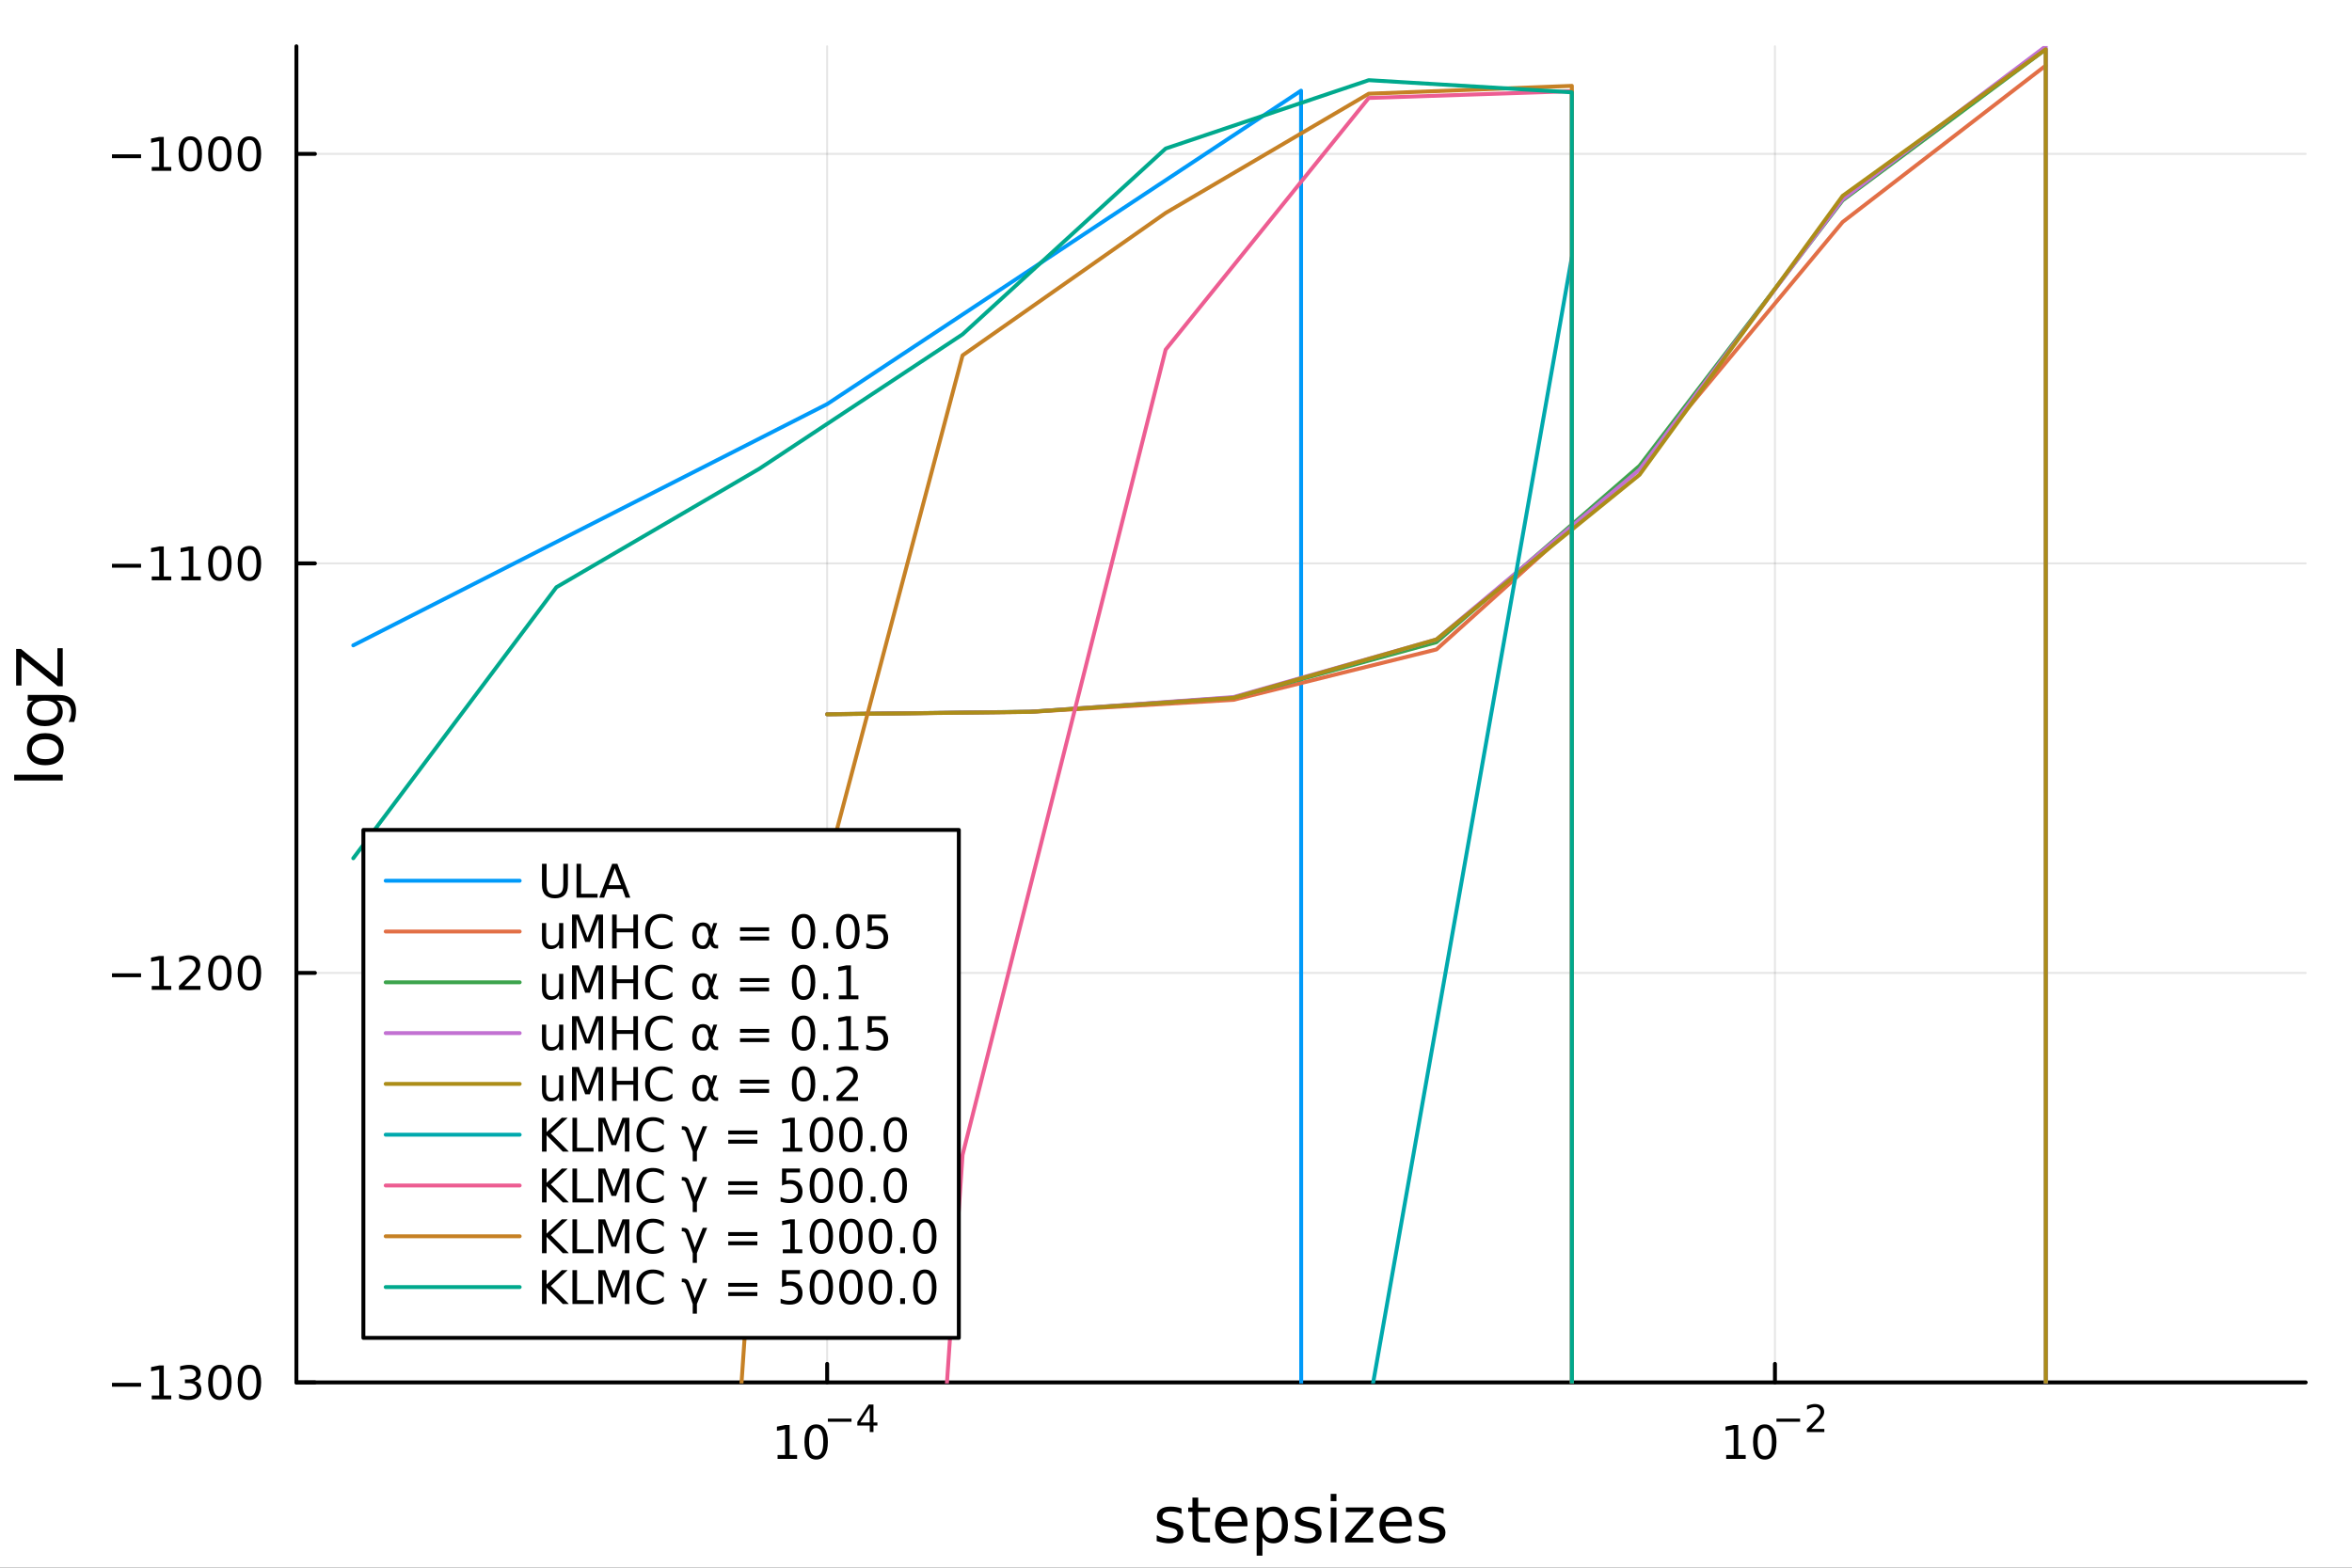 <?xml version="1.0" encoding="utf-8"?>
<svg xmlns="http://www.w3.org/2000/svg" xmlns:xlink="http://www.w3.org/1999/xlink" width="600" height="400" viewBox="0 0 2400 1600">
<rect x="0" y="0" width="2400" height="1600" fill="#333333" stroke="none"/>
<defs>
  <clipPath id="clip500">
    <rect x="0" y="0" width="2400" height="1600"/>
  </clipPath>
</defs>
<path clip-path="url(#clip500)" d="M0 1600 L2400 1600 L2400 0 L0 0  Z" fill="#ffffff" fill-rule="evenodd" fill-opacity="1"/>
<defs>
  <clipPath id="clip501">
    <rect x="480" y="0" width="1681" height="1600"/>
  </clipPath>
</defs>
<path clip-path="url(#clip500)" d="M302.458 1410.9 L2352.76 1410.9 L2352.76 47.244 L302.458 47.244  Z" fill="#ffffff" fill-rule="evenodd" fill-opacity="1"/>
<defs>
  <clipPath id="clip502">
    <rect x="302" y="47" width="2051" height="1365"/>
  </clipPath>
</defs>
<polyline clip-path="url(#clip502)" style="stroke:#000000; stroke-linecap:round; stroke-linejoin:round; stroke-width:2; stroke-opacity:0.1; fill:none" points="844.046,1410.9 844.046,47.244 "/>
<polyline clip-path="url(#clip502)" style="stroke:#000000; stroke-linecap:round; stroke-linejoin:round; stroke-width:2; stroke-opacity:0.1; fill:none" points="1811.17,1410.9 1811.17,47.244 "/>
<polyline clip-path="url(#clip502)" style="stroke:#000000; stroke-linecap:round; stroke-linejoin:round; stroke-width:2; stroke-opacity:0.1; fill:none" points="302.458,1410.9 2352.76,1410.9 "/>
<polyline clip-path="url(#clip502)" style="stroke:#000000; stroke-linecap:round; stroke-linejoin:round; stroke-width:2; stroke-opacity:0.1; fill:none" points="302.458,992.95 2352.76,992.95 "/>
<polyline clip-path="url(#clip502)" style="stroke:#000000; stroke-linecap:round; stroke-linejoin:round; stroke-width:2; stroke-opacity:0.1; fill:none" points="302.458,575.003 2352.76,575.003 "/>
<polyline clip-path="url(#clip502)" style="stroke:#000000; stroke-linecap:round; stroke-linejoin:round; stroke-width:2; stroke-opacity:0.1; fill:none" points="302.458,157.056 2352.76,157.056 "/>
<polyline clip-path="url(#clip500)" style="stroke:#000000; stroke-linecap:round; stroke-linejoin:round; stroke-width:4; stroke-opacity:1; fill:none" points="302.458,1410.9 2352.76,1410.9 "/>
<polyline clip-path="url(#clip500)" style="stroke:#000000; stroke-linecap:round; stroke-linejoin:round; stroke-width:4; stroke-opacity:1; fill:none" points="844.046,1410.9 844.046,1392 "/>
<polyline clip-path="url(#clip500)" style="stroke:#000000; stroke-linecap:round; stroke-linejoin:round; stroke-width:4; stroke-opacity:1; fill:none" points="1811.17,1410.9 1811.17,1392 "/>
<path clip-path="url(#clip500)" d="M793.466 1485.02 L801.105 1485.02 L801.105 1458.66 L792.795 1460.32 L792.795 1456.06 L801.058 1454.4 L805.734 1454.4 L805.734 1485.02 L813.373 1485.02 L813.373 1488.96 L793.466 1488.96 L793.466 1485.02 Z" fill="#000000" fill-rule="nonzero" fill-opacity="1" /><path clip-path="url(#clip500)" d="M832.817 1457.48 Q829.206 1457.48 827.378 1461.04 Q825.572 1464.58 825.572 1471.71 Q825.572 1478.82 827.378 1482.38 Q829.206 1485.92 832.817 1485.92 Q836.452 1485.92 838.257 1482.38 Q840.086 1478.82 840.086 1471.71 Q840.086 1464.58 838.257 1461.04 Q836.452 1457.48 832.817 1457.48 M832.817 1453.77 Q838.628 1453.77 841.683 1458.38 Q844.762 1462.96 844.762 1471.71 Q844.762 1480.44 841.683 1485.04 Q838.628 1489.63 832.817 1489.63 Q827.007 1489.63 823.929 1485.04 Q820.873 1480.44 820.873 1471.71 Q820.873 1462.96 823.929 1458.38 Q827.007 1453.77 832.817 1453.77 Z" fill="#000000" fill-rule="nonzero" fill-opacity="1" /><path clip-path="url(#clip500)" d="M844.762 1447.87 L868.873 1447.87 L868.873 1451.07 L844.762 1451.07 L844.762 1447.87 Z" fill="#000000" fill-rule="nonzero" fill-opacity="1" /><path clip-path="url(#clip500)" d="M887.512 1436.78 L877.92 1451.77 L887.512 1451.77 L887.512 1436.78 M886.515 1433.47 L891.292 1433.47 L891.292 1451.77 L895.298 1451.77 L895.298 1454.93 L891.292 1454.93 L891.292 1461.55 L887.512 1461.55 L887.512 1454.93 L874.835 1454.93 L874.835 1451.26 L886.515 1433.47 Z" fill="#000000" fill-rule="nonzero" fill-opacity="1" /><path clip-path="url(#clip500)" d="M1761.43 1485.02 L1769.07 1485.02 L1769.07 1458.66 L1760.76 1460.32 L1760.76 1456.06 L1769.03 1454.4 L1773.7 1454.4 L1773.7 1485.02 L1781.34 1485.02 L1781.34 1488.96 L1761.43 1488.96 L1761.43 1485.02 Z" fill="#000000" fill-rule="nonzero" fill-opacity="1" /><path clip-path="url(#clip500)" d="M1800.79 1457.48 Q1797.17 1457.48 1795.35 1461.04 Q1793.54 1464.58 1793.54 1471.71 Q1793.54 1478.82 1795.35 1482.38 Q1797.17 1485.92 1800.79 1485.92 Q1804.42 1485.92 1806.23 1482.38 Q1808.05 1478.82 1808.05 1471.71 Q1808.05 1464.58 1806.23 1461.04 Q1804.42 1457.48 1800.79 1457.48 M1800.79 1453.77 Q1806.6 1453.77 1809.65 1458.38 Q1812.73 1462.96 1812.73 1471.71 Q1812.73 1480.44 1809.65 1485.04 Q1806.6 1489.63 1800.79 1489.63 Q1794.98 1489.63 1791.9 1485.04 Q1788.84 1480.44 1788.84 1471.71 Q1788.84 1462.96 1791.9 1458.38 Q1794.98 1453.77 1800.79 1453.77 Z" fill="#000000" fill-rule="nonzero" fill-opacity="1" /><path clip-path="url(#clip500)" d="M1812.73 1447.87 L1836.84 1447.87 L1836.84 1451.07 L1812.73 1451.07 L1812.73 1447.87 Z" fill="#000000" fill-rule="nonzero" fill-opacity="1" /><path clip-path="url(#clip500)" d="M1848.31 1458.35 L1861.57 1458.35 L1861.57 1461.55 L1843.74 1461.55 L1843.74 1458.35 Q1845.91 1456.11 1849.63 1452.35 Q1853.37 1448.57 1854.33 1447.48 Q1856.16 1445.43 1856.87 1444.02 Q1857.6 1442.59 1857.6 1441.22 Q1857.6 1438.98 1856.03 1437.57 Q1854.46 1436.16 1851.94 1436.16 Q1850.16 1436.16 1848.16 1436.78 Q1846.19 1437.4 1843.93 1438.66 L1843.93 1434.82 Q1846.23 1433.9 1848.22 1433.43 Q1850.21 1432.96 1851.87 1432.96 Q1856.23 1432.96 1858.83 1435.14 Q1861.42 1437.32 1861.42 1440.97 Q1861.42 1442.7 1860.76 1444.26 Q1860.13 1445.8 1858.41 1447.91 Q1857.94 1448.46 1855.42 1451.07 Q1852.9 1453.67 1848.31 1458.35 Z" fill="#000000" fill-rule="nonzero" fill-opacity="1" /><path clip-path="url(#clip500)" d="M1205.62 1539.59 L1205.62 1545.13 Q1203.14 1543.85 1200.47 1543.22 Q1197.79 1542.58 1194.93 1542.58 Q1190.57 1542.58 1188.37 1543.92 Q1186.21 1545.25 1186.21 1547.93 Q1186.21 1549.96 1187.77 1551.14 Q1189.33 1552.29 1194.04 1553.34 L1196.04 1553.78 Q1202.28 1555.12 1204.89 1557.57 Q1207.53 1559.99 1207.53 1564.35 Q1207.53 1569.32 1203.59 1572.21 Q1199.67 1575.11 1192.8 1575.11 Q1189.93 1575.11 1186.81 1574.54 Q1183.73 1573.99 1180.29 1572.88 L1180.29 1566.83 Q1183.54 1568.52 1186.69 1569.38 Q1189.84 1570.21 1192.92 1570.21 Q1197.06 1570.21 1199.29 1568.81 Q1201.52 1567.37 1201.52 1564.8 Q1201.52 1562.41 1199.9 1561.14 Q1198.3 1559.86 1192.86 1558.68 L1190.82 1558.21 Q1185.38 1557.06 1182.96 1554.71 Q1180.54 1552.32 1180.54 1548.18 Q1180.54 1543.15 1184.11 1540.42 Q1187.67 1537.68 1194.23 1537.68 Q1197.48 1537.68 1200.34 1538.16 Q1203.21 1538.63 1205.62 1539.59 Z" fill="#000000" fill-rule="nonzero" fill-opacity="1" /><path clip-path="url(#clip500)" d="M1222.65 1528.42 L1222.65 1538.54 L1234.72 1538.54 L1234.72 1543.09 L1222.65 1543.09 L1222.65 1562.44 Q1222.65 1566.8 1223.83 1568.04 Q1225.04 1569.28 1228.7 1569.28 L1234.72 1569.28 L1234.72 1574.19 L1228.7 1574.19 Q1221.92 1574.19 1219.34 1571.67 Q1216.76 1569.12 1216.76 1562.44 L1216.76 1543.09 L1212.47 1543.09 L1212.47 1538.54 L1216.76 1538.54 L1216.76 1528.42 L1222.65 1528.42 Z" fill="#000000" fill-rule="nonzero" fill-opacity="1" /><path clip-path="url(#clip500)" d="M1272.91 1554.9 L1272.91 1557.76 L1245.98 1557.76 Q1246.36 1563.81 1249.61 1566.99 Q1252.89 1570.14 1258.71 1570.14 Q1262.09 1570.14 1265.24 1569.32 Q1268.42 1568.49 1271.54 1566.83 L1271.54 1572.37 Q1268.39 1573.71 1265.08 1574.41 Q1261.77 1575.11 1258.36 1575.11 Q1249.83 1575.11 1244.84 1570.14 Q1239.87 1565.18 1239.87 1556.71 Q1239.87 1547.96 1244.58 1542.83 Q1249.32 1537.68 1257.35 1537.68 Q1264.54 1537.68 1268.71 1542.33 Q1272.91 1546.94 1272.91 1554.9 M1267.05 1553.18 Q1266.99 1548.37 1264.35 1545.51 Q1261.74 1542.64 1257.41 1542.64 Q1252.51 1542.64 1249.55 1545.41 Q1246.62 1548.18 1246.17 1553.21 L1267.05 1553.18 Z" fill="#000000" fill-rule="nonzero" fill-opacity="1" /><path clip-path="url(#clip500)" d="M1288.19 1568.84 L1288.19 1587.74 L1282.3 1587.74 L1282.3 1538.54 L1288.19 1538.54 L1288.19 1543.95 Q1290.03 1540.77 1292.83 1539.24 Q1295.67 1537.68 1299.58 1537.68 Q1306.08 1537.68 1310.12 1542.83 Q1314.19 1547.99 1314.19 1556.39 Q1314.19 1564.8 1310.12 1569.95 Q1306.08 1575.11 1299.58 1575.11 Q1295.67 1575.11 1292.83 1573.58 Q1290.03 1572.02 1288.19 1568.84 M1308.11 1556.39 Q1308.11 1549.93 1305.44 1546.27 Q1302.8 1542.58 1298.15 1542.58 Q1293.5 1542.58 1290.83 1546.27 Q1288.19 1549.93 1288.19 1556.39 Q1288.19 1562.85 1290.83 1566.55 Q1293.5 1570.21 1298.15 1570.21 Q1302.8 1570.21 1305.44 1566.55 Q1308.11 1562.85 1308.11 1556.39 Z" fill="#000000" fill-rule="nonzero" fill-opacity="1" /><path clip-path="url(#clip500)" d="M1346.62 1539.59 L1346.62 1545.13 Q1344.14 1543.85 1341.47 1543.22 Q1338.79 1542.58 1335.93 1542.58 Q1331.57 1542.58 1329.37 1543.92 Q1327.21 1545.25 1327.21 1547.93 Q1327.21 1549.96 1328.77 1551.14 Q1330.33 1552.29 1335.04 1553.34 L1337.04 1553.78 Q1343.28 1555.12 1345.89 1557.57 Q1348.53 1559.99 1348.53 1564.35 Q1348.53 1569.32 1344.59 1572.21 Q1340.67 1575.11 1333.8 1575.11 Q1330.93 1575.11 1327.81 1574.54 Q1324.73 1573.99 1321.29 1572.88 L1321.29 1566.83 Q1324.54 1568.52 1327.69 1569.38 Q1330.84 1570.21 1333.93 1570.21 Q1338.06 1570.21 1340.29 1568.81 Q1342.52 1567.37 1342.52 1564.8 Q1342.52 1562.41 1340.9 1561.14 Q1339.3 1559.86 1333.86 1558.68 L1331.82 1558.21 Q1326.38 1557.06 1323.96 1554.71 Q1321.54 1552.32 1321.54 1548.18 Q1321.54 1543.15 1325.11 1540.42 Q1328.67 1537.68 1335.23 1537.68 Q1338.48 1537.68 1341.34 1538.16 Q1344.21 1538.63 1346.62 1539.59 Z" fill="#000000" fill-rule="nonzero" fill-opacity="1" /><path clip-path="url(#clip500)" d="M1357.86 1538.54 L1363.72 1538.54 L1363.72 1574.19 L1357.86 1574.19 L1357.86 1538.54 M1357.86 1524.66 L1363.72 1524.66 L1363.72 1532.08 L1357.86 1532.08 L1357.86 1524.66 Z" fill="#000000" fill-rule="nonzero" fill-opacity="1" /><path clip-path="url(#clip500)" d="M1373.42 1538.54 L1401.24 1538.54 L1401.24 1543.88 L1379.22 1569.51 L1401.24 1569.51 L1401.24 1574.19 L1372.63 1574.19 L1372.63 1568.84 L1394.65 1543.22 L1373.42 1543.22 L1373.42 1538.54 Z" fill="#000000" fill-rule="nonzero" fill-opacity="1" /><path clip-path="url(#clip500)" d="M1440.68 1554.9 L1440.68 1557.76 L1413.75 1557.76 Q1414.13 1563.81 1417.38 1566.99 Q1420.66 1570.14 1426.48 1570.14 Q1429.86 1570.14 1433.01 1569.32 Q1436.19 1568.49 1439.31 1566.83 L1439.31 1572.37 Q1436.16 1573.71 1432.85 1574.41 Q1429.54 1575.11 1426.13 1575.11 Q1417.6 1575.11 1412.61 1570.14 Q1407.64 1565.18 1407.64 1556.71 Q1407.64 1547.96 1412.35 1542.83 Q1417.09 1537.68 1425.11 1537.68 Q1432.31 1537.68 1436.48 1542.33 Q1440.68 1546.94 1440.68 1554.9 M1434.82 1553.18 Q1434.76 1548.37 1432.12 1545.51 Q1429.51 1542.64 1425.18 1542.64 Q1420.28 1542.64 1417.32 1545.41 Q1414.39 1548.18 1413.94 1553.21 L1434.82 1553.18 Z" fill="#000000" fill-rule="nonzero" fill-opacity="1" /><path clip-path="url(#clip500)" d="M1473.02 1539.59 L1473.02 1545.13 Q1470.53 1543.85 1467.86 1543.22 Q1465.19 1542.58 1462.32 1542.58 Q1457.96 1542.58 1455.76 1543.92 Q1453.6 1545.25 1453.6 1547.93 Q1453.6 1549.96 1455.16 1551.14 Q1456.72 1552.29 1461.43 1553.34 L1463.44 1553.78 Q1469.67 1555.12 1472.28 1557.57 Q1474.93 1559.99 1474.93 1564.35 Q1474.93 1569.32 1470.98 1572.21 Q1467.06 1575.11 1460.19 1575.11 Q1457.32 1575.11 1454.21 1574.54 Q1451.12 1573.99 1447.68 1572.88 L1447.68 1566.83 Q1450.93 1568.52 1454.08 1569.38 Q1457.23 1570.21 1460.32 1570.21 Q1464.45 1570.21 1466.68 1568.81 Q1468.91 1567.37 1468.91 1564.8 Q1468.91 1562.41 1467.29 1561.14 Q1465.7 1559.86 1460.25 1558.68 L1458.22 1558.21 Q1452.77 1557.06 1450.35 1554.71 Q1447.93 1552.32 1447.93 1548.18 Q1447.93 1543.15 1451.5 1540.42 Q1455.06 1537.68 1461.62 1537.68 Q1464.87 1537.68 1467.73 1538.16 Q1470.6 1538.63 1473.02 1539.59 Z" fill="#000000" fill-rule="nonzero" fill-opacity="1" /><polyline clip-path="url(#clip500)" style="stroke:#000000; stroke-linecap:round; stroke-linejoin:round; stroke-width:4; stroke-opacity:1; fill:none" points="302.458,1410.9 302.458,47.244 "/>
<polyline clip-path="url(#clip500)" style="stroke:#000000; stroke-linecap:round; stroke-linejoin:round; stroke-width:4; stroke-opacity:1; fill:none" points="302.458,1410.9 321.356,1410.9 "/>
<polyline clip-path="url(#clip500)" style="stroke:#000000; stroke-linecap:round; stroke-linejoin:round; stroke-width:4; stroke-opacity:1; fill:none" points="302.458,992.95 321.356,992.95 "/>
<polyline clip-path="url(#clip500)" style="stroke:#000000; stroke-linecap:round; stroke-linejoin:round; stroke-width:4; stroke-opacity:1; fill:none" points="302.458,575.003 321.356,575.003 "/>
<polyline clip-path="url(#clip500)" style="stroke:#000000; stroke-linecap:round; stroke-linejoin:round; stroke-width:4; stroke-opacity:1; fill:none" points="302.458,157.056 321.356,157.056 "/>
<path clip-path="url(#clip500)" d="M114.26 1411.35 L143.936 1411.35 L143.936 1415.28 L114.26 1415.28 L114.26 1411.35 Z" fill="#000000" fill-rule="nonzero" fill-opacity="1" /><path clip-path="url(#clip500)" d="M154.839 1424.24 L162.477 1424.24 L162.477 1397.88 L154.167 1399.54 L154.167 1395.28 L162.431 1393.62 L167.107 1393.62 L167.107 1424.24 L174.746 1424.24 L174.746 1428.18 L154.839 1428.18 L154.839 1424.24 Z" fill="#000000" fill-rule="nonzero" fill-opacity="1" /><path clip-path="url(#clip500)" d="M198.357 1409.54 Q201.713 1410.26 203.588 1412.53 Q205.487 1414.8 205.487 1418.13 Q205.487 1423.25 201.968 1426.05 Q198.45 1428.85 191.968 1428.85 Q189.792 1428.85 187.477 1428.41 Q185.186 1427.99 182.732 1427.13 L182.732 1422.62 Q184.676 1423.76 186.991 1424.33 Q189.306 1424.91 191.829 1424.91 Q196.227 1424.91 198.519 1423.18 Q200.834 1421.44 200.834 1418.13 Q200.834 1415.07 198.681 1413.36 Q196.551 1411.63 192.732 1411.63 L188.704 1411.63 L188.704 1407.78 L192.917 1407.78 Q196.366 1407.78 198.195 1406.42 Q200.024 1405.03 200.024 1402.44 Q200.024 1399.77 198.125 1398.36 Q196.25 1396.93 192.732 1396.93 Q190.811 1396.93 188.612 1397.34 Q186.413 1397.76 183.774 1398.64 L183.774 1394.47 Q186.436 1393.73 188.75 1393.36 Q191.088 1392.99 193.149 1392.99 Q198.473 1392.99 201.575 1395.42 Q204.676 1397.83 204.676 1401.95 Q204.676 1404.82 203.033 1406.81 Q201.389 1408.78 198.357 1409.54 Z" fill="#000000" fill-rule="nonzero" fill-opacity="1" /><path clip-path="url(#clip500)" d="M224.352 1396.7 Q220.741 1396.7 218.912 1400.26 Q217.107 1403.8 217.107 1410.93 Q217.107 1418.04 218.912 1421.6 Q220.741 1425.14 224.352 1425.14 Q227.986 1425.14 229.792 1421.6 Q231.621 1418.04 231.621 1410.93 Q231.621 1403.8 229.792 1400.26 Q227.986 1396.7 224.352 1396.7 M224.352 1392.99 Q230.162 1392.99 233.218 1397.6 Q236.297 1402.18 236.297 1410.93 Q236.297 1419.66 233.218 1424.26 Q230.162 1428.85 224.352 1428.85 Q218.542 1428.85 215.463 1424.26 Q212.408 1419.66 212.408 1410.93 Q212.408 1402.18 215.463 1397.6 Q218.542 1392.99 224.352 1392.99 Z" fill="#000000" fill-rule="nonzero" fill-opacity="1" /><path clip-path="url(#clip500)" d="M254.514 1396.7 Q250.903 1396.7 249.074 1400.26 Q247.269 1403.8 247.269 1410.93 Q247.269 1418.04 249.074 1421.6 Q250.903 1425.14 254.514 1425.14 Q258.148 1425.14 259.954 1421.6 Q261.783 1418.04 261.783 1410.93 Q261.783 1403.8 259.954 1400.26 Q258.148 1396.7 254.514 1396.7 M254.514 1392.99 Q260.324 1392.99 263.38 1397.6 Q266.458 1402.18 266.458 1410.93 Q266.458 1419.66 263.38 1424.26 Q260.324 1428.85 254.514 1428.85 Q248.704 1428.85 245.625 1424.26 Q242.57 1419.66 242.57 1410.93 Q242.57 1402.18 245.625 1397.6 Q248.704 1392.99 254.514 1392.99 Z" fill="#000000" fill-rule="nonzero" fill-opacity="1" /><path clip-path="url(#clip500)" d="M114.26 993.401 L143.936 993.401 L143.936 997.336 L114.26 997.336 L114.26 993.401 Z" fill="#000000" fill-rule="nonzero" fill-opacity="1" /><path clip-path="url(#clip500)" d="M154.839 1006.29 L162.477 1006.29 L162.477 979.929 L154.167 981.596 L154.167 977.337 L162.431 975.67 L167.107 975.67 L167.107 1006.29 L174.746 1006.29 L174.746 1010.23 L154.839 1010.23 L154.839 1006.29 Z" fill="#000000" fill-rule="nonzero" fill-opacity="1" /><path clip-path="url(#clip500)" d="M188.218 1006.29 L204.537 1006.29 L204.537 1010.23 L182.593 1010.23 L182.593 1006.29 Q185.255 1003.54 189.838 998.91 Q194.445 994.258 195.625 992.915 Q197.871 990.392 198.75 988.656 Q199.653 986.897 199.653 985.207 Q199.653 982.452 197.709 980.716 Q195.787 978.98 192.686 978.98 Q190.487 978.98 188.033 979.744 Q185.602 980.508 182.825 982.059 L182.825 977.337 Q185.649 976.202 188.102 975.624 Q190.556 975.045 192.593 975.045 Q197.963 975.045 201.158 977.73 Q204.352 980.415 204.352 984.906 Q204.352 987.036 203.542 988.957 Q202.755 990.855 200.649 993.448 Q200.07 994.119 196.968 997.336 Q193.866 1000.53 188.218 1006.29 Z" fill="#000000" fill-rule="nonzero" fill-opacity="1" /><path clip-path="url(#clip500)" d="M224.352 978.749 Q220.741 978.749 218.912 982.313 Q217.107 985.855 217.107 992.985 Q217.107 1000.09 218.912 1003.66 Q220.741 1007.2 224.352 1007.2 Q227.986 1007.2 229.792 1003.66 Q231.621 1000.09 231.621 992.985 Q231.621 985.855 229.792 982.313 Q227.986 978.749 224.352 978.749 M224.352 975.045 Q230.162 975.045 233.218 979.651 Q236.297 984.235 236.297 992.985 Q236.297 1001.71 233.218 1006.32 Q230.162 1010.9 224.352 1010.9 Q218.542 1010.9 215.463 1006.32 Q212.408 1001.71 212.408 992.985 Q212.408 984.235 215.463 979.651 Q218.542 975.045 224.352 975.045 Z" fill="#000000" fill-rule="nonzero" fill-opacity="1" /><path clip-path="url(#clip500)" d="M254.514 978.749 Q250.903 978.749 249.074 982.313 Q247.269 985.855 247.269 992.985 Q247.269 1000.09 249.074 1003.66 Q250.903 1007.2 254.514 1007.2 Q258.148 1007.2 259.954 1003.66 Q261.783 1000.09 261.783 992.985 Q261.783 985.855 259.954 982.313 Q258.148 978.749 254.514 978.749 M254.514 975.045 Q260.324 975.045 263.38 979.651 Q266.458 984.235 266.458 992.985 Q266.458 1001.71 263.38 1006.32 Q260.324 1010.9 254.514 1010.9 Q248.704 1010.9 245.625 1006.32 Q242.57 1001.71 242.57 992.985 Q242.57 984.235 245.625 979.651 Q248.704 975.045 254.514 975.045 Z" fill="#000000" fill-rule="nonzero" fill-opacity="1" /><path clip-path="url(#clip500)" d="M114.26 575.454 L143.936 575.454 L143.936 579.39 L114.26 579.39 L114.26 575.454 Z" fill="#000000" fill-rule="nonzero" fill-opacity="1" /><path clip-path="url(#clip500)" d="M154.839 588.348 L162.477 588.348 L162.477 561.982 L154.167 563.649 L154.167 559.39 L162.431 557.723 L167.107 557.723 L167.107 588.348 L174.746 588.348 L174.746 592.283 L154.839 592.283 L154.839 588.348 Z" fill="#000000" fill-rule="nonzero" fill-opacity="1" /><path clip-path="url(#clip500)" d="M185.001 588.348 L192.639 588.348 L192.639 561.982 L184.329 563.649 L184.329 559.39 L192.593 557.723 L197.269 557.723 L197.269 588.348 L204.908 588.348 L204.908 592.283 L185.001 592.283 L185.001 588.348 Z" fill="#000000" fill-rule="nonzero" fill-opacity="1" /><path clip-path="url(#clip500)" d="M224.352 560.802 Q220.741 560.802 218.912 564.367 Q217.107 567.908 217.107 575.038 Q217.107 582.144 218.912 585.709 Q220.741 589.251 224.352 589.251 Q227.986 589.251 229.792 585.709 Q231.621 582.144 231.621 575.038 Q231.621 567.908 229.792 564.367 Q227.986 560.802 224.352 560.802 M224.352 557.098 Q230.162 557.098 233.218 561.705 Q236.297 566.288 236.297 575.038 Q236.297 583.765 233.218 588.371 Q230.162 592.954 224.352 592.954 Q218.542 592.954 215.463 588.371 Q212.408 583.765 212.408 575.038 Q212.408 566.288 215.463 561.705 Q218.542 557.098 224.352 557.098 Z" fill="#000000" fill-rule="nonzero" fill-opacity="1" /><path clip-path="url(#clip500)" d="M254.514 560.802 Q250.903 560.802 249.074 564.367 Q247.269 567.908 247.269 575.038 Q247.269 582.144 249.074 585.709 Q250.903 589.251 254.514 589.251 Q258.148 589.251 259.954 585.709 Q261.783 582.144 261.783 575.038 Q261.783 567.908 259.954 564.367 Q258.148 560.802 254.514 560.802 M254.514 557.098 Q260.324 557.098 263.38 561.705 Q266.458 566.288 266.458 575.038 Q266.458 583.765 263.38 588.371 Q260.324 592.954 254.514 592.954 Q248.704 592.954 245.625 588.371 Q242.57 583.765 242.57 575.038 Q242.57 566.288 245.625 561.705 Q248.704 557.098 254.514 557.098 Z" fill="#000000" fill-rule="nonzero" fill-opacity="1" /><path clip-path="url(#clip500)" d="M114.26 157.508 L143.936 157.508 L143.936 161.443 L114.26 161.443 L114.26 157.508 Z" fill="#000000" fill-rule="nonzero" fill-opacity="1" /><path clip-path="url(#clip500)" d="M154.839 170.401 L162.477 170.401 L162.477 144.036 L154.167 145.702 L154.167 141.443 L162.431 139.776 L167.107 139.776 L167.107 170.401 L174.746 170.401 L174.746 174.336 L154.839 174.336 L154.839 170.401 Z" fill="#000000" fill-rule="nonzero" fill-opacity="1" /><path clip-path="url(#clip500)" d="M194.19 142.855 Q190.579 142.855 188.75 146.42 Q186.945 149.961 186.945 157.091 Q186.945 164.197 188.75 167.762 Q190.579 171.304 194.19 171.304 Q197.825 171.304 199.63 167.762 Q201.459 164.197 201.459 157.091 Q201.459 149.961 199.63 146.42 Q197.825 142.855 194.19 142.855 M194.19 139.151 Q200 139.151 203.056 143.758 Q206.135 148.341 206.135 157.091 Q206.135 165.818 203.056 170.424 Q200 175.008 194.19 175.008 Q188.38 175.008 185.301 170.424 Q182.246 165.818 182.246 157.091 Q182.246 148.341 185.301 143.758 Q188.38 139.151 194.19 139.151 Z" fill="#000000" fill-rule="nonzero" fill-opacity="1" /><path clip-path="url(#clip500)" d="M224.352 142.855 Q220.741 142.855 218.912 146.42 Q217.107 149.961 217.107 157.091 Q217.107 164.197 218.912 167.762 Q220.741 171.304 224.352 171.304 Q227.986 171.304 229.792 167.762 Q231.621 164.197 231.621 157.091 Q231.621 149.961 229.792 146.42 Q227.986 142.855 224.352 142.855 M224.352 139.151 Q230.162 139.151 233.218 143.758 Q236.297 148.341 236.297 157.091 Q236.297 165.818 233.218 170.424 Q230.162 175.008 224.352 175.008 Q218.542 175.008 215.463 170.424 Q212.408 165.818 212.408 157.091 Q212.408 148.341 215.463 143.758 Q218.542 139.151 224.352 139.151 Z" fill="#000000" fill-rule="nonzero" fill-opacity="1" /><path clip-path="url(#clip500)" d="M254.514 142.855 Q250.903 142.855 249.074 146.42 Q247.269 149.961 247.269 157.091 Q247.269 164.197 249.074 167.762 Q250.903 171.304 254.514 171.304 Q258.148 171.304 259.954 167.762 Q261.783 164.197 261.783 157.091 Q261.783 149.961 259.954 146.42 Q258.148 142.855 254.514 142.855 M254.514 139.151 Q260.324 139.151 263.38 143.758 Q266.458 148.341 266.458 157.091 Q266.458 165.818 263.38 170.424 Q260.324 175.008 254.514 175.008 Q248.704 175.008 245.625 170.424 Q242.57 165.818 242.57 157.091 Q242.57 148.341 245.625 143.758 Q248.704 139.151 254.514 139.151 Z" fill="#000000" fill-rule="nonzero" fill-opacity="1" /><path clip-path="url(#clip500)" d="M14.479 796.547 L14.479 790.69 L64.004 790.69 L64.004 796.547 L14.479 796.547 Z" fill="#000000" fill-rule="nonzero" fill-opacity="1" /><path clip-path="url(#clip500)" d="M32.462 764.623 Q32.462 769.333 36.154 772.071 Q39.815 774.808 46.212 774.808 Q52.609 774.808 56.302 772.103 Q59.962 769.365 59.962 764.623 Q59.962 759.944 56.27 757.207 Q52.578 754.47 46.212 754.47 Q39.878 754.47 36.186 757.207 Q32.462 759.944 32.462 764.623 M27.497 764.623 Q27.497 756.984 32.462 752.623 Q37.427 748.263 46.212 748.263 Q54.965 748.263 59.962 752.623 Q64.927 756.984 64.927 764.623 Q64.927 772.294 59.962 776.654 Q54.965 780.983 46.212 780.983 Q37.427 780.983 32.462 776.654 Q27.497 772.294 27.497 764.623 Z" fill="#000000" fill-rule="nonzero" fill-opacity="1" /><path clip-path="url(#clip500)" d="M45.766 715.098 Q39.401 715.098 35.9 717.739 Q32.398 720.349 32.398 725.092 Q32.398 729.802 35.9 732.444 Q39.401 735.054 45.766 735.054 Q52.1 735.054 55.601 732.444 Q59.103 729.802 59.103 725.092 Q59.103 720.349 55.601 717.739 Q52.1 715.098 45.766 715.098 M59.58 709.241 Q68.683 709.241 73.107 713.283 Q77.563 717.326 77.563 725.665 Q77.563 728.752 77.086 731.489 Q76.64 734.227 75.685 736.805 L69.988 736.805 Q71.388 734.227 72.057 731.712 Q72.725 729.198 72.725 726.588 Q72.725 720.827 69.701 717.962 Q66.71 715.098 60.63 715.098 L57.734 715.098 Q60.885 716.912 62.445 719.745 Q64.004 722.577 64.004 726.524 Q64.004 733.081 59.007 737.091 Q54.01 741.102 45.766 741.102 Q37.491 741.102 32.494 737.091 Q27.497 733.081 27.497 726.524 Q27.497 722.577 29.056 719.745 Q30.616 716.912 33.767 715.098 L28.356 715.098 L28.356 709.241 L59.58 709.241 Z" fill="#000000" fill-rule="nonzero" fill-opacity="1" /><path clip-path="url(#clip500)" d="M16.484 699.661 L16.484 662.326 L21.386 662.326 L58.593 692.372 L58.593 661.594 L64.004 661.594 L64.004 700.393 L59.103 700.393 L21.895 670.347 L21.895 699.661 L16.484 699.661 Z" fill="#000000" fill-rule="nonzero" fill-opacity="1" /><polyline clip-path="url(#clip502)" style="stroke:#009af9; stroke-linecap:round; stroke-linejoin:round; stroke-width:4; stroke-opacity:1; fill:none" points="360.486,658.646 844.046,412.421 1327.61,92.536 1811.17,4.1943e+06 "/>
<polyline clip-path="url(#clip502)" style="stroke:#e26f46; stroke-linecap:round; stroke-linejoin:round; stroke-width:4; stroke-opacity:1; fill:none" points="844.046,728.853 1051.29,726.522 1258.53,714.281 1465.77,662.822 1673.01,475.989 1880.25,226.595 2087.49,66.868 "/>
<polyline clip-path="url(#clip502)" style="stroke:#3da44d; stroke-linecap:round; stroke-linejoin:round; stroke-width:4; stroke-opacity:1; fill:none" points="844.046,728.905 1051.29,726.351 1258.53,711.97 1465.77,655.446 1673.01,475.425 1880.25,204.481 2087.49,50.301 2294.73,4.1943e+06 "/>
<polyline clip-path="url(#clip502)" style="stroke:#c271d2; stroke-linecap:round; stroke-linejoin:round; stroke-width:4; stroke-opacity:1; fill:none" points="844.046,728.964 1051.29,726.453 1258.53,711.452 1465.77,652.627 1673.01,479.257 1880.25,203.364 2087.49,47.244 2294.73,4.1943e+06 "/>
<polyline clip-path="url(#clip502)" style="stroke:#ac8d18; stroke-linecap:round; stroke-linejoin:round; stroke-width:4; stroke-opacity:1; fill:none" points="844.046,729.035 1051.29,726.561 1258.53,712.209 1465.77,652.62 1673.01,484.553 1880.25,199.874 2087.49,50.316 2294.73,4.1943e+06 "/>
<polyline clip-path="url(#clip502)" style="stroke:#00a9ad; stroke-linecap:round; stroke-linejoin:round; stroke-width:4; stroke-opacity:1; fill:none" points="360.486,3.10658e+06 567.726,281700 774.966,68106.1 982.207,14961.4 1189.45,4854 1396.69,1436.65 1603.93,262.367 1811.17,4.1943e+06 "/>
<polyline clip-path="url(#clip502)" style="stroke:#ed5d92; stroke-linecap:round; stroke-linejoin:round; stroke-width:4; stroke-opacity:1; fill:none" points="360.486,15430.7 567.726,7015.86 774.966,4202.83 982.207,1178.73 1189.45,356.811 1396.69,99.996 1603.93,93.073 1811.17,4.1943e+06 "/>
<polyline clip-path="url(#clip502)" style="stroke:#c68125; stroke-linecap:round; stroke-linejoin:round; stroke-width:4; stroke-opacity:1; fill:none" points="360.486,6828.92 567.726,4160.93 774.966,1144.81 982.207,362.706 1189.45,217.337 1396.69,95.629 1603.93,87.633 1811.17,4.1943e+06 "/>
<polyline clip-path="url(#clip502)" style="stroke:#00a98d; stroke-linecap:round; stroke-linejoin:round; stroke-width:4; stroke-opacity:1; fill:none" points="360.486,875.959 567.726,599.35 774.966,478.301 982.207,341.219 1189.45,151.611 1396.69,81.82 1603.93,94.224 1811.17,4.1943e+06 "/>
<path clip-path="url(#clip500)" d="M370.802 1365.44 L978.399 1365.44 L978.399 847.042 L370.802 847.042  Z" fill="#ffffff" fill-rule="evenodd" fill-opacity="1"/>
<polyline clip-path="url(#clip500)" style="stroke:#000000; stroke-linecap:round; stroke-linejoin:round; stroke-width:4; stroke-opacity:1; fill:none" points="370.802,1365.44 978.399,1365.44 978.399,847.042 370.802,847.042 370.802,1365.44 "/>
<polyline clip-path="url(#clip500)" style="stroke:#009af9; stroke-linecap:round; stroke-linejoin:round; stroke-width:4; stroke-opacity:1; fill:none" points="393.583,898.882 530.269,898.882 "/>
<path clip-path="url(#clip500)" d="M553.05 881.602 L557.749 881.602 L557.749 902.597 Q557.749 908.152 559.763 910.606 Q561.777 913.037 566.291 913.037 Q570.782 913.037 572.796 910.606 Q574.809 908.152 574.809 902.597 L574.809 881.602 L579.509 881.602 L579.509 903.176 Q579.509 909.935 576.152 913.384 Q572.819 916.833 566.291 916.833 Q559.74 916.833 556.384 913.384 Q553.05 909.935 553.05 903.176 L553.05 881.602 Z" fill="#000000" fill-rule="nonzero" fill-opacity="1" /><path clip-path="url(#clip500)" d="M588.282 881.602 L592.958 881.602 L592.958 912.226 L609.786 912.226 L609.786 916.162 L588.282 916.162 L588.282 881.602 Z" fill="#000000" fill-rule="nonzero" fill-opacity="1" /><path clip-path="url(#clip500)" d="M627.332 886.208 L620.99 903.407 L633.698 903.407 L627.332 886.208 M624.693 881.602 L629.994 881.602 L643.166 916.162 L638.305 916.162 L635.156 907.296 L619.578 907.296 L616.43 916.162 L611.499 916.162 L624.693 881.602 Z" fill="#000000" fill-rule="nonzero" fill-opacity="1" /><polyline clip-path="url(#clip500)" style="stroke:#e26f46; stroke-linecap:round; stroke-linejoin:round; stroke-width:4; stroke-opacity:1; fill:none" points="393.583,950.722 530.269,950.722 "/>
<path clip-path="url(#clip500)" d="M553.05 957.77 L553.05 942.076 L557.31 942.076 L557.31 957.608 Q557.31 961.289 558.745 963.14 Q560.18 964.969 563.05 964.969 Q566.499 964.969 568.49 962.77 Q570.504 960.571 570.504 956.775 L570.504 942.076 L574.763 942.076 L574.763 968.002 L570.504 968.002 L570.504 964.02 Q568.953 966.381 566.893 967.539 Q564.856 968.673 562.148 968.673 Q557.68 968.673 555.365 965.895 Q553.05 963.117 553.05 957.77 M563.768 941.451 L563.768 941.451 Z" fill="#000000" fill-rule="nonzero" fill-opacity="1" /><path clip-path="url(#clip500)" d="M583.721 933.442 L590.689 933.442 L599.508 956.96 L608.374 933.442 L615.342 933.442 L615.342 968.002 L610.782 968.002 L610.782 937.654 L601.87 961.358 L597.17 961.358 L588.258 937.654 L588.258 968.002 L583.721 968.002 L583.721 933.442 Z" fill="#000000" fill-rule="nonzero" fill-opacity="1" /><path clip-path="url(#clip500)" d="M624.624 933.442 L629.3 933.442 L629.3 947.608 L646.291 947.608 L646.291 933.442 L650.966 933.442 L650.966 968.002 L646.291 968.002 L646.291 951.543 L629.3 951.543 L629.3 968.002 L624.624 968.002 L624.624 933.442 Z" fill="#000000" fill-rule="nonzero" fill-opacity="1" /><path clip-path="url(#clip500)" d="M686.151 936.104 L686.151 941.034 Q683.79 938.835 681.105 937.747 Q678.443 936.659 675.434 936.659 Q669.508 936.659 666.36 940.293 Q663.212 943.904 663.212 950.756 Q663.212 957.585 666.36 961.219 Q669.508 964.83 675.434 964.83 Q678.443 964.83 681.105 963.742 Q683.79 962.654 686.151 960.455 L686.151 965.34 Q683.698 967.006 680.943 967.84 Q678.212 968.673 675.156 968.673 Q667.309 968.673 662.795 963.881 Q658.281 959.066 658.281 950.756 Q658.281 942.423 662.795 937.631 Q667.309 932.817 675.156 932.817 Q678.258 932.817 680.989 933.65 Q683.744 934.46 686.151 936.104 Z" fill="#000000" fill-rule="nonzero" fill-opacity="1" /><path clip-path="url(#clip500)" d="M723.373 955.941 L722.355 950.594 Q721.313 945.108 717.193 945.108 Q714.091 945.108 712.679 947.654 Q710.897 950.849 710.897 955.062 Q710.897 960.154 712.633 962.585 Q714.392 965.062 717.193 965.062 Q720.295 965.062 721.961 960.131 L723.373 955.941 M725.758 948.858 L728.049 942.076 L731.846 942.076 L727.1 956.127 L728.026 961.196 Q728.235 962.33 729.045 963.279 Q729.994 964.39 730.735 964.39 L732.772 964.39 L732.772 968.002 L730.225 968.002 Q728.049 968.002 726.105 966.057 Q725.156 965.085 724.762 963.048 Q723.698 965.617 721.522 967.631 Q720.503 968.58 717.193 968.58 Q711.753 968.58 709.114 965.062 Q706.406 961.428 706.406 955.062 Q706.406 948.256 709.346 945.062 Q712.61 941.497 717.193 941.497 Q724.392 941.497 725.758 948.858 Z" fill="#000000" fill-rule="nonzero" fill-opacity="1" /><path clip-path="url(#clip500)" d="M755.133 946.474 L784.808 946.474 L784.808 950.363 L755.133 950.363 L755.133 946.474 M755.133 955.918 L784.808 955.918 L784.808 959.853 L755.133 959.853 L755.133 955.918 Z" fill="#000000" fill-rule="nonzero" fill-opacity="1" /><path clip-path="url(#clip500)" d="M819.97 936.52 Q816.359 936.52 814.53 940.085 Q812.725 943.627 812.725 950.756 Q812.725 957.863 814.53 961.428 Q816.359 964.969 819.97 964.969 Q823.604 964.969 825.41 961.428 Q827.239 957.863 827.239 950.756 Q827.239 943.627 825.41 940.085 Q823.604 936.52 819.97 936.52 M819.97 932.817 Q825.78 932.817 828.836 937.423 Q831.915 942.006 831.915 950.756 Q831.915 959.483 828.836 964.09 Q825.78 968.673 819.97 968.673 Q814.16 968.673 811.081 964.09 Q808.026 959.483 808.026 950.756 Q808.026 942.006 811.081 937.423 Q814.16 932.817 819.97 932.817 Z" fill="#000000" fill-rule="nonzero" fill-opacity="1" /><path clip-path="url(#clip500)" d="M840.132 962.122 L845.016 962.122 L845.016 968.002 L840.132 968.002 L840.132 962.122 Z" fill="#000000" fill-rule="nonzero" fill-opacity="1" /><path clip-path="url(#clip500)" d="M865.201 936.52 Q861.59 936.52 859.762 940.085 Q857.956 943.627 857.956 950.756 Q857.956 957.863 859.762 961.428 Q861.59 964.969 865.201 964.969 Q868.836 964.969 870.641 961.428 Q872.47 957.863 872.47 950.756 Q872.47 943.627 870.641 940.085 Q868.836 936.52 865.201 936.52 M865.201 932.817 Q871.012 932.817 874.067 937.423 Q877.146 942.006 877.146 950.756 Q877.146 959.483 874.067 964.09 Q871.012 968.673 865.201 968.673 Q859.391 968.673 856.313 964.09 Q853.257 959.483 853.257 950.756 Q853.257 942.006 856.313 937.423 Q859.391 932.817 865.201 932.817 Z" fill="#000000" fill-rule="nonzero" fill-opacity="1" /><path clip-path="url(#clip500)" d="M885.41 933.442 L903.766 933.442 L903.766 937.377 L889.692 937.377 L889.692 945.849 Q890.711 945.502 891.729 945.34 Q892.748 945.154 893.766 945.154 Q899.553 945.154 902.933 948.326 Q906.312 951.497 906.312 956.914 Q906.312 962.492 902.84 965.594 Q899.368 968.673 893.049 968.673 Q890.873 968.673 888.604 968.302 Q886.359 967.932 883.951 967.191 L883.951 962.492 Q886.035 963.627 888.257 964.182 Q890.479 964.738 892.956 964.738 Q896.961 964.738 899.298 962.631 Q901.636 960.525 901.636 956.914 Q901.636 953.303 899.298 951.196 Q896.961 949.09 892.956 949.09 Q891.081 949.09 889.206 949.506 Q887.354 949.923 885.41 950.803 L885.41 933.442 Z" fill="#000000" fill-rule="nonzero" fill-opacity="1" /><polyline clip-path="url(#clip500)" style="stroke:#3da44d; stroke-linecap:round; stroke-linejoin:round; stroke-width:4; stroke-opacity:1; fill:none" points="393.583,1002.56 530.269,1002.56 "/>
<path clip-path="url(#clip500)" d="M553.05 1009.61 L553.05 993.916 L557.31 993.916 L557.31 1009.45 Q557.31 1013.13 558.745 1014.98 Q560.18 1016.81 563.05 1016.81 Q566.499 1016.81 568.49 1014.61 Q570.504 1012.41 570.504 1008.61 L570.504 993.916 L574.763 993.916 L574.763 1019.84 L570.504 1019.84 L570.504 1015.86 Q568.953 1018.22 566.893 1019.38 Q564.856 1020.51 562.148 1020.51 Q557.68 1020.51 555.365 1017.74 Q553.05 1014.96 553.05 1009.61 M563.768 993.291 L563.768 993.291 Z" fill="#000000" fill-rule="nonzero" fill-opacity="1" /><path clip-path="url(#clip500)" d="M583.721 985.282 L590.689 985.282 L599.508 1008.8 L608.374 985.282 L615.342 985.282 L615.342 1019.84 L610.782 1019.84 L610.782 989.494 L601.87 1013.2 L597.17 1013.2 L588.258 989.494 L588.258 1019.84 L583.721 1019.84 L583.721 985.282 Z" fill="#000000" fill-rule="nonzero" fill-opacity="1" /><path clip-path="url(#clip500)" d="M624.624 985.282 L629.3 985.282 L629.3 999.448 L646.291 999.448 L646.291 985.282 L650.966 985.282 L650.966 1019.84 L646.291 1019.84 L646.291 1003.38 L629.3 1003.38 L629.3 1019.84 L624.624 1019.84 L624.624 985.282 Z" fill="#000000" fill-rule="nonzero" fill-opacity="1" /><path clip-path="url(#clip500)" d="M686.151 987.944 L686.151 992.874 Q683.79 990.675 681.105 989.587 Q678.443 988.499 675.434 988.499 Q669.508 988.499 666.36 992.133 Q663.212 995.744 663.212 1002.6 Q663.212 1009.42 666.36 1013.06 Q669.508 1016.67 675.434 1016.67 Q678.443 1016.67 681.105 1015.58 Q683.79 1014.49 686.151 1012.3 L686.151 1017.18 Q683.698 1018.85 680.943 1019.68 Q678.212 1020.51 675.156 1020.51 Q667.309 1020.51 662.795 1015.72 Q658.281 1010.91 658.281 1002.6 Q658.281 994.263 662.795 989.471 Q667.309 984.657 675.156 984.657 Q678.258 984.657 680.989 985.49 Q683.744 986.3 686.151 987.944 Z" fill="#000000" fill-rule="nonzero" fill-opacity="1" /><path clip-path="url(#clip500)" d="M723.373 1007.78 L722.355 1002.43 Q721.313 996.948 717.193 996.948 Q714.091 996.948 712.679 999.494 Q710.897 1002.69 710.897 1006.9 Q710.897 1011.99 712.633 1014.42 Q714.392 1016.9 717.193 1016.9 Q720.295 1016.9 721.961 1011.97 L723.373 1007.78 M725.758 1000.7 L728.049 993.916 L731.846 993.916 L727.1 1007.97 L728.026 1013.04 Q728.235 1014.17 729.045 1015.12 Q729.994 1016.23 730.735 1016.23 L732.772 1016.23 L732.772 1019.84 L730.225 1019.84 Q728.049 1019.84 726.105 1017.9 Q725.156 1016.92 724.762 1014.89 Q723.698 1017.46 721.522 1019.47 Q720.503 1020.42 717.193 1020.42 Q711.753 1020.42 709.114 1016.9 Q706.406 1013.27 706.406 1006.9 Q706.406 1000.1 709.346 996.902 Q712.61 993.337 717.193 993.337 Q724.392 993.337 725.758 1000.7 Z" fill="#000000" fill-rule="nonzero" fill-opacity="1" /><path clip-path="url(#clip500)" d="M755.133 998.314 L784.808 998.314 L784.808 1002.2 L755.133 1002.2 L755.133 998.314 M755.133 1007.76 L784.808 1007.76 L784.808 1011.69 L755.133 1011.69 L755.133 1007.76 Z" fill="#000000" fill-rule="nonzero" fill-opacity="1" /><path clip-path="url(#clip500)" d="M819.97 988.36 Q816.359 988.36 814.53 991.925 Q812.725 995.467 812.725 1002.6 Q812.725 1009.7 814.53 1013.27 Q816.359 1016.81 819.97 1016.81 Q823.604 1016.81 825.41 1013.27 Q827.239 1009.7 827.239 1002.6 Q827.239 995.467 825.41 991.925 Q823.604 988.36 819.97 988.36 M819.97 984.657 Q825.78 984.657 828.836 989.263 Q831.915 993.846 831.915 1002.6 Q831.915 1011.32 828.836 1015.93 Q825.78 1020.51 819.97 1020.51 Q814.16 1020.51 811.081 1015.93 Q808.026 1011.32 808.026 1002.6 Q808.026 993.846 811.081 989.263 Q814.16 984.657 819.97 984.657 Z" fill="#000000" fill-rule="nonzero" fill-opacity="1" /><path clip-path="url(#clip500)" d="M840.132 1013.96 L845.016 1013.96 L845.016 1019.84 L840.132 1019.84 L840.132 1013.96 Z" fill="#000000" fill-rule="nonzero" fill-opacity="1" /><path clip-path="url(#clip500)" d="M856.012 1015.91 L863.651 1015.91 L863.651 989.541 L855.34 991.207 L855.34 986.948 L863.604 985.282 L868.28 985.282 L868.28 1015.91 L875.919 1015.91 L875.919 1019.84 L856.012 1019.84 L856.012 1015.91 Z" fill="#000000" fill-rule="nonzero" fill-opacity="1" /><polyline clip-path="url(#clip500)" style="stroke:#c271d2; stroke-linecap:round; stroke-linejoin:round; stroke-width:4; stroke-opacity:1; fill:none" points="393.583,1054.4 530.269,1054.4 "/>
<path clip-path="url(#clip500)" d="M553.05 1061.45 L553.05 1045.76 L557.31 1045.76 L557.31 1061.29 Q557.31 1064.97 558.745 1066.82 Q560.18 1068.65 563.05 1068.65 Q566.499 1068.65 568.49 1066.45 Q570.504 1064.25 570.504 1060.45 L570.504 1045.76 L574.763 1045.76 L574.763 1071.68 L570.504 1071.68 L570.504 1067.7 Q568.953 1070.06 566.893 1071.22 Q564.856 1072.35 562.148 1072.35 Q557.68 1072.35 555.365 1069.58 Q553.05 1066.8 553.05 1061.45 M563.768 1045.13 L563.768 1045.13 Z" fill="#000000" fill-rule="nonzero" fill-opacity="1" /><path clip-path="url(#clip500)" d="M583.721 1037.12 L590.689 1037.12 L599.508 1060.64 L608.374 1037.12 L615.342 1037.12 L615.342 1071.68 L610.782 1071.68 L610.782 1041.33 L601.87 1065.04 L597.17 1065.04 L588.258 1041.33 L588.258 1071.68 L583.721 1071.68 L583.721 1037.12 Z" fill="#000000" fill-rule="nonzero" fill-opacity="1" /><path clip-path="url(#clip500)" d="M624.624 1037.12 L629.3 1037.12 L629.3 1051.29 L646.291 1051.29 L646.291 1037.12 L650.966 1037.12 L650.966 1071.68 L646.291 1071.68 L646.291 1055.22 L629.3 1055.22 L629.3 1071.68 L624.624 1071.68 L624.624 1037.12 Z" fill="#000000" fill-rule="nonzero" fill-opacity="1" /><path clip-path="url(#clip500)" d="M686.151 1039.78 L686.151 1044.71 Q683.79 1042.52 681.105 1041.43 Q678.443 1040.34 675.434 1040.34 Q669.508 1040.34 666.36 1043.97 Q663.212 1047.58 663.212 1054.44 Q663.212 1061.26 666.36 1064.9 Q669.508 1068.51 675.434 1068.51 Q678.443 1068.51 681.105 1067.42 Q683.79 1066.33 686.151 1064.14 L686.151 1069.02 Q683.698 1070.69 680.943 1071.52 Q678.212 1072.35 675.156 1072.35 Q667.309 1072.35 662.795 1067.56 Q658.281 1062.75 658.281 1054.44 Q658.281 1046.1 662.795 1041.31 Q667.309 1036.5 675.156 1036.5 Q678.258 1036.5 680.989 1037.33 Q683.744 1038.14 686.151 1039.78 Z" fill="#000000" fill-rule="nonzero" fill-opacity="1" /><path clip-path="url(#clip500)" d="M723.373 1059.62 L722.355 1054.27 Q721.313 1048.79 717.193 1048.79 Q714.091 1048.79 712.679 1051.33 Q710.897 1054.53 710.897 1058.74 Q710.897 1063.83 712.633 1066.26 Q714.392 1068.74 717.193 1068.74 Q720.295 1068.74 721.961 1063.81 L723.373 1059.62 M725.758 1052.54 L728.049 1045.76 L731.846 1045.76 L727.1 1059.81 L728.026 1064.88 Q728.235 1066.01 729.045 1066.96 Q729.994 1068.07 730.735 1068.07 L732.772 1068.07 L732.772 1071.68 L730.225 1071.68 Q728.049 1071.68 726.105 1069.74 Q725.156 1068.76 724.762 1066.73 Q723.698 1069.3 721.522 1071.31 Q720.503 1072.26 717.193 1072.26 Q711.753 1072.26 709.114 1068.74 Q706.406 1065.11 706.406 1058.74 Q706.406 1051.94 709.346 1048.74 Q712.61 1045.18 717.193 1045.18 Q724.392 1045.18 725.758 1052.54 Z" fill="#000000" fill-rule="nonzero" fill-opacity="1" /><path clip-path="url(#clip500)" d="M755.133 1050.15 L784.808 1050.15 L784.808 1054.04 L755.133 1054.04 L755.133 1050.15 M755.133 1059.6 L784.808 1059.6 L784.808 1063.53 L755.133 1063.53 L755.133 1059.6 Z" fill="#000000" fill-rule="nonzero" fill-opacity="1" /><path clip-path="url(#clip500)" d="M819.97 1040.2 Q816.359 1040.2 814.53 1043.77 Q812.725 1047.31 812.725 1054.44 Q812.725 1061.54 814.53 1065.11 Q816.359 1068.65 819.97 1068.65 Q823.604 1068.65 825.41 1065.11 Q827.239 1061.54 827.239 1054.44 Q827.239 1047.31 825.41 1043.77 Q823.604 1040.2 819.97 1040.2 M819.97 1036.5 Q825.78 1036.5 828.836 1041.1 Q831.915 1045.69 831.915 1054.44 Q831.915 1063.16 828.836 1067.77 Q825.78 1072.35 819.97 1072.35 Q814.16 1072.35 811.081 1067.77 Q808.026 1063.16 808.026 1054.44 Q808.026 1045.69 811.081 1041.1 Q814.16 1036.5 819.97 1036.5 Z" fill="#000000" fill-rule="nonzero" fill-opacity="1" /><path clip-path="url(#clip500)" d="M840.132 1065.8 L845.016 1065.8 L845.016 1071.68 L840.132 1071.68 L840.132 1065.8 Z" fill="#000000" fill-rule="nonzero" fill-opacity="1" /><path clip-path="url(#clip500)" d="M856.012 1067.75 L863.651 1067.75 L863.651 1041.38 L855.34 1043.05 L855.34 1038.79 L863.604 1037.12 L868.28 1037.12 L868.28 1067.75 L875.919 1067.75 L875.919 1071.68 L856.012 1071.68 L856.012 1067.75 Z" fill="#000000" fill-rule="nonzero" fill-opacity="1" /><path clip-path="url(#clip500)" d="M885.41 1037.12 L903.766 1037.12 L903.766 1041.06 L889.692 1041.06 L889.692 1049.53 Q890.711 1049.18 891.729 1049.02 Q892.748 1048.83 893.766 1048.83 Q899.553 1048.83 902.933 1052.01 Q906.312 1055.18 906.312 1060.59 Q906.312 1066.17 902.84 1069.27 Q899.368 1072.35 893.049 1072.35 Q890.873 1072.35 888.604 1071.98 Q886.359 1071.61 883.951 1070.87 L883.951 1066.17 Q886.035 1067.31 888.257 1067.86 Q890.479 1068.42 892.956 1068.42 Q896.961 1068.42 899.298 1066.31 Q901.636 1064.2 901.636 1060.59 Q901.636 1056.98 899.298 1054.88 Q896.961 1052.77 892.956 1052.77 Q891.081 1052.77 889.206 1053.19 Q887.354 1053.6 885.41 1054.48 L885.41 1037.12 Z" fill="#000000" fill-rule="nonzero" fill-opacity="1" /><polyline clip-path="url(#clip500)" style="stroke:#ac8d18; stroke-linecap:round; stroke-linejoin:round; stroke-width:4; stroke-opacity:1; fill:none" points="393.583,1106.24 530.269,1106.24 "/>
<path clip-path="url(#clip500)" d="M553.05 1113.29 L553.05 1097.6 L557.31 1097.6 L557.31 1113.13 Q557.31 1116.81 558.745 1118.66 Q560.18 1120.49 563.05 1120.49 Q566.499 1120.49 568.49 1118.29 Q570.504 1116.09 570.504 1112.29 L570.504 1097.6 L574.763 1097.6 L574.763 1123.52 L570.504 1123.52 L570.504 1119.54 Q568.953 1121.9 566.893 1123.06 Q564.856 1124.19 562.148 1124.19 Q557.68 1124.19 555.365 1121.42 Q553.05 1118.64 553.05 1113.29 M563.768 1096.97 L563.768 1096.97 Z" fill="#000000" fill-rule="nonzero" fill-opacity="1" /><path clip-path="url(#clip500)" d="M583.721 1088.96 L590.689 1088.96 L599.508 1112.48 L608.374 1088.96 L615.342 1088.96 L615.342 1123.52 L610.782 1123.52 L610.782 1093.17 L601.87 1116.88 L597.17 1116.88 L588.258 1093.17 L588.258 1123.52 L583.721 1123.52 L583.721 1088.96 Z" fill="#000000" fill-rule="nonzero" fill-opacity="1" /><path clip-path="url(#clip500)" d="M624.624 1088.96 L629.3 1088.96 L629.3 1103.13 L646.291 1103.13 L646.291 1088.96 L650.966 1088.96 L650.966 1123.52 L646.291 1123.52 L646.291 1107.06 L629.3 1107.06 L629.3 1123.52 L624.624 1123.52 L624.624 1088.96 Z" fill="#000000" fill-rule="nonzero" fill-opacity="1" /><path clip-path="url(#clip500)" d="M686.151 1091.62 L686.151 1096.55 Q683.79 1094.36 681.105 1093.27 Q678.443 1092.18 675.434 1092.18 Q669.508 1092.18 666.36 1095.81 Q663.212 1099.42 663.212 1106.28 Q663.212 1113.1 666.36 1116.74 Q669.508 1120.35 675.434 1120.35 Q678.443 1120.35 681.105 1119.26 Q683.79 1118.17 686.151 1115.98 L686.151 1120.86 Q683.698 1122.53 680.943 1123.36 Q678.212 1124.19 675.156 1124.19 Q667.309 1124.19 662.795 1119.4 Q658.281 1114.59 658.281 1106.28 Q658.281 1097.94 662.795 1093.15 Q667.309 1088.34 675.156 1088.34 Q678.258 1088.34 680.989 1089.17 Q683.744 1089.98 686.151 1091.62 Z" fill="#000000" fill-rule="nonzero" fill-opacity="1" /><path clip-path="url(#clip500)" d="M723.373 1111.46 L722.355 1106.11 Q721.313 1100.63 717.193 1100.63 Q714.091 1100.63 712.679 1103.17 Q710.897 1106.37 710.897 1110.58 Q710.897 1115.67 712.633 1118.1 Q714.392 1120.58 717.193 1120.58 Q720.295 1120.58 721.961 1115.65 L723.373 1111.46 M725.758 1104.38 L728.049 1097.6 L731.846 1097.6 L727.1 1111.65 L728.026 1116.72 Q728.235 1117.85 729.045 1118.8 Q729.994 1119.91 730.735 1119.91 L732.772 1119.91 L732.772 1123.52 L730.225 1123.52 Q728.049 1123.52 726.105 1121.58 Q725.156 1120.6 724.762 1118.57 Q723.698 1121.14 721.522 1123.15 Q720.503 1124.1 717.193 1124.1 Q711.753 1124.1 709.114 1120.58 Q706.406 1116.95 706.406 1110.58 Q706.406 1103.78 709.346 1100.58 Q712.61 1097.02 717.193 1097.02 Q724.392 1097.02 725.758 1104.38 Z" fill="#000000" fill-rule="nonzero" fill-opacity="1" /><path clip-path="url(#clip500)" d="M755.133 1101.99 L784.808 1101.99 L784.808 1105.88 L755.133 1105.88 L755.133 1101.99 M755.133 1111.44 L784.808 1111.44 L784.808 1115.37 L755.133 1115.37 L755.133 1111.44 Z" fill="#000000" fill-rule="nonzero" fill-opacity="1" /><path clip-path="url(#clip500)" d="M819.97 1092.04 Q816.359 1092.04 814.53 1095.61 Q812.725 1099.15 812.725 1106.28 Q812.725 1113.38 814.53 1116.95 Q816.359 1120.49 819.97 1120.49 Q823.604 1120.49 825.41 1116.95 Q827.239 1113.38 827.239 1106.28 Q827.239 1099.15 825.41 1095.61 Q823.604 1092.04 819.97 1092.04 M819.97 1088.34 Q825.78 1088.34 828.836 1092.94 Q831.915 1097.53 831.915 1106.28 Q831.915 1115 828.836 1119.61 Q825.78 1124.19 819.97 1124.19 Q814.16 1124.19 811.081 1119.61 Q808.026 1115 808.026 1106.28 Q808.026 1097.53 811.081 1092.94 Q814.16 1088.34 819.97 1088.34 Z" fill="#000000" fill-rule="nonzero" fill-opacity="1" /><path clip-path="url(#clip500)" d="M840.132 1117.64 L845.016 1117.64 L845.016 1123.52 L840.132 1123.52 L840.132 1117.64 Z" fill="#000000" fill-rule="nonzero" fill-opacity="1" /><path clip-path="url(#clip500)" d="M859.229 1119.59 L875.549 1119.59 L875.549 1123.52 L853.604 1123.52 L853.604 1119.59 Q856.266 1116.83 860.85 1112.2 Q865.456 1107.55 866.637 1106.21 Q868.882 1103.68 869.762 1101.95 Q870.664 1100.19 870.664 1098.5 Q870.664 1095.74 868.72 1094.01 Q866.799 1092.27 863.697 1092.27 Q861.498 1092.27 859.044 1093.04 Q856.614 1093.8 853.836 1095.35 L853.836 1090.63 Q856.66 1089.49 859.114 1088.92 Q861.567 1088.34 863.604 1088.34 Q868.975 1088.34 872.169 1091.02 Q875.363 1093.71 875.363 1098.2 Q875.363 1100.33 874.553 1102.25 Q873.766 1104.15 871.66 1106.74 Q871.081 1107.41 867.979 1110.63 Q864.877 1113.82 859.229 1119.59 Z" fill="#000000" fill-rule="nonzero" fill-opacity="1" /><polyline clip-path="url(#clip500)" style="stroke:#00a9ad; stroke-linecap:round; stroke-linejoin:round; stroke-width:4; stroke-opacity:1; fill:none" points="393.583,1158.08 530.269,1158.08 "/>
<path clip-path="url(#clip500)" d="M553.05 1140.8 L557.726 1140.8 L557.726 1155.41 L573.235 1140.8 L579.254 1140.8 L562.101 1156.91 L580.481 1175.36 L574.323 1175.36 L557.726 1158.72 L557.726 1175.36 L553.05 1175.36 L553.05 1140.8 Z" fill="#000000" fill-rule="nonzero" fill-opacity="1" /><path clip-path="url(#clip500)" d="M584.138 1140.8 L588.814 1140.8 L588.814 1171.43 L605.643 1171.43 L605.643 1175.36 L584.138 1175.36 L584.138 1140.8 Z" fill="#000000" fill-rule="nonzero" fill-opacity="1" /><path clip-path="url(#clip500)" d="M610.55 1140.8 L617.518 1140.8 L626.337 1164.32 L635.203 1140.8 L642.17 1140.8 L642.17 1175.36 L637.61 1175.36 L637.61 1145.01 L628.698 1168.72 L623.999 1168.72 L615.087 1145.01 L615.087 1175.36 L610.55 1175.36 L610.55 1140.8 Z" fill="#000000" fill-rule="nonzero" fill-opacity="1" /><path clip-path="url(#clip500)" d="M677.332 1143.46 L677.332 1148.39 Q674.971 1146.2 672.286 1145.11 Q669.624 1144.02 666.615 1144.02 Q660.689 1144.02 657.541 1147.65 Q654.392 1151.26 654.392 1158.12 Q654.392 1164.94 657.541 1168.58 Q660.689 1172.19 666.615 1172.19 Q669.624 1172.19 672.286 1171.1 Q674.971 1170.01 677.332 1167.82 L677.332 1172.7 Q674.878 1174.37 672.124 1175.2 Q669.392 1176.03 666.337 1176.03 Q658.49 1176.03 653.976 1171.24 Q649.462 1166.43 649.462 1158.12 Q649.462 1149.78 653.976 1144.99 Q658.49 1140.18 666.337 1140.18 Q669.439 1140.18 672.17 1141.01 Q674.925 1141.82 677.332 1143.46 Z" fill="#000000" fill-rule="nonzero" fill-opacity="1" /><path clip-path="url(#clip500)" d="M703.327 1153.51 L708.999 1169.53 L717.1 1149.44 L721.614 1149.44 L711.128 1175.36 L711.128 1185.22 L706.869 1185.22 L706.869 1175.36 L700.063 1156.01 Q699.045 1153.09 696.846 1153.09 L695.712 1153.09 L695.712 1149.44 L697.332 1149.44 Q701.892 1149.44 703.327 1153.51 Z" fill="#000000" fill-rule="nonzero" fill-opacity="1" /><path clip-path="url(#clip500)" d="M743.119 1153.83 L772.795 1153.83 L772.795 1157.72 L743.119 1157.72 L743.119 1153.83 M743.119 1163.28 L772.795 1163.28 L772.795 1167.21 L743.119 1167.21 L743.119 1163.28 Z" fill="#000000" fill-rule="nonzero" fill-opacity="1" /><path clip-path="url(#clip500)" d="M798.767 1171.43 L806.405 1171.43 L806.405 1145.06 L798.095 1146.73 L798.095 1142.47 L806.359 1140.8 L811.035 1140.8 L811.035 1171.43 L818.674 1171.43 L818.674 1175.36 L798.767 1175.36 L798.767 1171.43 Z" fill="#000000" fill-rule="nonzero" fill-opacity="1" /><path clip-path="url(#clip500)" d="M838.118 1143.88 Q834.507 1143.88 832.678 1147.45 Q830.873 1150.99 830.873 1158.12 Q830.873 1165.22 832.678 1168.79 Q834.507 1172.33 838.118 1172.33 Q841.752 1172.33 843.558 1168.79 Q845.387 1165.22 845.387 1158.12 Q845.387 1150.99 843.558 1147.45 Q841.752 1143.88 838.118 1143.88 M838.118 1140.18 Q843.928 1140.18 846.984 1144.78 Q850.063 1149.37 850.063 1158.12 Q850.063 1166.84 846.984 1171.45 Q843.928 1176.03 838.118 1176.03 Q832.308 1176.03 829.229 1171.45 Q826.174 1166.84 826.174 1158.12 Q826.174 1149.37 829.229 1144.78 Q832.308 1140.18 838.118 1140.18 Z" fill="#000000" fill-rule="nonzero" fill-opacity="1" /><path clip-path="url(#clip500)" d="M868.28 1143.88 Q864.669 1143.88 862.84 1147.45 Q861.035 1150.99 861.035 1158.12 Q861.035 1165.22 862.84 1168.79 Q864.669 1172.33 868.28 1172.33 Q871.914 1172.33 873.72 1168.79 Q875.549 1165.22 875.549 1158.12 Q875.549 1150.99 873.72 1147.45 Q871.914 1143.88 868.28 1143.88 M868.28 1140.18 Q874.09 1140.18 877.146 1144.78 Q880.225 1149.37 880.225 1158.12 Q880.225 1166.84 877.146 1171.45 Q874.09 1176.03 868.28 1176.03 Q862.47 1176.03 859.391 1171.45 Q856.336 1166.84 856.336 1158.12 Q856.336 1149.37 859.391 1144.78 Q862.47 1140.18 868.28 1140.18 Z" fill="#000000" fill-rule="nonzero" fill-opacity="1" /><path clip-path="url(#clip500)" d="M888.442 1169.48 L893.326 1169.48 L893.326 1175.36 L888.442 1175.36 L888.442 1169.48 Z" fill="#000000" fill-rule="nonzero" fill-opacity="1" /><path clip-path="url(#clip500)" d="M913.511 1143.88 Q909.9 1143.88 908.072 1147.45 Q906.266 1150.99 906.266 1158.12 Q906.266 1165.22 908.072 1168.79 Q909.9 1172.33 913.511 1172.33 Q917.146 1172.33 918.951 1168.79 Q920.78 1165.22 920.78 1158.12 Q920.78 1150.99 918.951 1147.45 Q917.146 1143.88 913.511 1143.88 M913.511 1140.18 Q919.322 1140.18 922.377 1144.78 Q925.456 1149.37 925.456 1158.12 Q925.456 1166.84 922.377 1171.45 Q919.322 1176.03 913.511 1176.03 Q907.701 1176.03 904.623 1171.45 Q901.567 1166.84 901.567 1158.12 Q901.567 1149.37 904.623 1144.78 Q907.701 1140.18 913.511 1140.18 Z" fill="#000000" fill-rule="nonzero" fill-opacity="1" /><polyline clip-path="url(#clip500)" style="stroke:#ed5d92; stroke-linecap:round; stroke-linejoin:round; stroke-width:4; stroke-opacity:1; fill:none" points="393.583,1209.92 530.269,1209.92 "/>
<path clip-path="url(#clip500)" d="M553.05 1192.64 L557.726 1192.64 L557.726 1207.25 L573.235 1192.64 L579.254 1192.64 L562.101 1208.75 L580.481 1227.2 L574.323 1227.2 L557.726 1210.56 L557.726 1227.2 L553.05 1227.2 L553.05 1192.64 Z" fill="#000000" fill-rule="nonzero" fill-opacity="1" /><path clip-path="url(#clip500)" d="M584.138 1192.64 L588.814 1192.64 L588.814 1223.27 L605.643 1223.27 L605.643 1227.2 L584.138 1227.2 L584.138 1192.64 Z" fill="#000000" fill-rule="nonzero" fill-opacity="1" /><path clip-path="url(#clip500)" d="M610.55 1192.64 L617.518 1192.64 L626.337 1216.16 L635.203 1192.64 L642.17 1192.64 L642.17 1227.2 L637.61 1227.2 L637.61 1196.85 L628.698 1220.56 L623.999 1220.56 L615.087 1196.85 L615.087 1227.2 L610.55 1227.2 L610.55 1192.64 Z" fill="#000000" fill-rule="nonzero" fill-opacity="1" /><path clip-path="url(#clip500)" d="M677.332 1195.3 L677.332 1200.23 Q674.971 1198.04 672.286 1196.95 Q669.624 1195.86 666.615 1195.86 Q660.689 1195.86 657.541 1199.49 Q654.392 1203.1 654.392 1209.96 Q654.392 1216.78 657.541 1220.42 Q660.689 1224.03 666.615 1224.03 Q669.624 1224.03 672.286 1222.94 Q674.971 1221.85 677.332 1219.66 L677.332 1224.54 Q674.878 1226.21 672.124 1227.04 Q669.392 1227.87 666.337 1227.87 Q658.49 1227.87 653.976 1223.08 Q649.462 1218.27 649.462 1209.96 Q649.462 1201.62 653.976 1196.83 Q658.49 1192.02 666.337 1192.02 Q669.439 1192.02 672.17 1192.85 Q674.925 1193.66 677.332 1195.3 Z" fill="#000000" fill-rule="nonzero" fill-opacity="1" /><path clip-path="url(#clip500)" d="M703.327 1205.35 L708.999 1221.37 L717.1 1201.28 L721.614 1201.28 L711.128 1227.2 L711.128 1237.06 L706.869 1237.06 L706.869 1227.2 L700.063 1207.85 Q699.045 1204.93 696.846 1204.93 L695.712 1204.93 L695.712 1201.28 L697.332 1201.28 Q701.892 1201.28 703.327 1205.35 Z" fill="#000000" fill-rule="nonzero" fill-opacity="1" /><path clip-path="url(#clip500)" d="M743.119 1205.67 L772.795 1205.67 L772.795 1209.56 L743.119 1209.56 L743.119 1205.67 M743.119 1215.12 L772.795 1215.12 L772.795 1219.05 L743.119 1219.05 L743.119 1215.12 Z" fill="#000000" fill-rule="nonzero" fill-opacity="1" /><path clip-path="url(#clip500)" d="M798.003 1192.64 L816.359 1192.64 L816.359 1196.58 L802.285 1196.58 L802.285 1205.05 Q803.304 1204.7 804.322 1204.54 Q805.341 1204.35 806.359 1204.35 Q812.146 1204.35 815.526 1207.53 Q818.905 1210.7 818.905 1216.11 Q818.905 1221.69 815.433 1224.79 Q811.961 1227.87 805.642 1227.87 Q803.466 1227.87 801.197 1227.5 Q798.952 1227.13 796.544 1226.39 L796.544 1221.69 Q798.628 1222.83 800.85 1223.38 Q803.072 1223.94 805.549 1223.94 Q809.554 1223.94 811.892 1221.83 Q814.229 1219.72 814.229 1216.11 Q814.229 1212.5 811.892 1210.4 Q809.554 1208.29 805.549 1208.29 Q803.674 1208.29 801.799 1208.71 Q799.947 1209.12 798.003 1210 L798.003 1192.64 Z" fill="#000000" fill-rule="nonzero" fill-opacity="1" /><path clip-path="url(#clip500)" d="M838.118 1195.72 Q834.507 1195.72 832.678 1199.29 Q830.873 1202.83 830.873 1209.96 Q830.873 1217.06 832.678 1220.63 Q834.507 1224.17 838.118 1224.17 Q841.752 1224.17 843.558 1220.63 Q845.387 1217.06 845.387 1209.96 Q845.387 1202.83 843.558 1199.29 Q841.752 1195.72 838.118 1195.72 M838.118 1192.02 Q843.928 1192.02 846.984 1196.62 Q850.063 1201.21 850.063 1209.96 Q850.063 1218.68 846.984 1223.29 Q843.928 1227.87 838.118 1227.87 Q832.308 1227.87 829.229 1223.29 Q826.174 1218.68 826.174 1209.96 Q826.174 1201.21 829.229 1196.62 Q832.308 1192.02 838.118 1192.02 Z" fill="#000000" fill-rule="nonzero" fill-opacity="1" /><path clip-path="url(#clip500)" d="M868.28 1195.72 Q864.669 1195.72 862.84 1199.29 Q861.035 1202.83 861.035 1209.96 Q861.035 1217.06 862.84 1220.63 Q864.669 1224.17 868.28 1224.17 Q871.914 1224.17 873.72 1220.63 Q875.549 1217.06 875.549 1209.96 Q875.549 1202.83 873.72 1199.29 Q871.914 1195.72 868.28 1195.72 M868.28 1192.02 Q874.09 1192.02 877.146 1196.62 Q880.225 1201.21 880.225 1209.96 Q880.225 1218.68 877.146 1223.29 Q874.09 1227.87 868.28 1227.87 Q862.47 1227.87 859.391 1223.29 Q856.336 1218.68 856.336 1209.96 Q856.336 1201.21 859.391 1196.62 Q862.47 1192.02 868.28 1192.02 Z" fill="#000000" fill-rule="nonzero" fill-opacity="1" /><path clip-path="url(#clip500)" d="M888.442 1221.32 L893.326 1221.32 L893.326 1227.2 L888.442 1227.2 L888.442 1221.32 Z" fill="#000000" fill-rule="nonzero" fill-opacity="1" /><path clip-path="url(#clip500)" d="M913.511 1195.72 Q909.9 1195.72 908.072 1199.29 Q906.266 1202.83 906.266 1209.96 Q906.266 1217.06 908.072 1220.63 Q909.9 1224.17 913.511 1224.17 Q917.146 1224.17 918.951 1220.63 Q920.78 1217.06 920.78 1209.96 Q920.78 1202.83 918.951 1199.29 Q917.146 1195.72 913.511 1195.72 M913.511 1192.02 Q919.322 1192.02 922.377 1196.62 Q925.456 1201.21 925.456 1209.96 Q925.456 1218.68 922.377 1223.29 Q919.322 1227.87 913.511 1227.87 Q907.701 1227.87 904.623 1223.29 Q901.567 1218.68 901.567 1209.96 Q901.567 1201.21 904.623 1196.62 Q907.701 1192.02 913.511 1192.02 Z" fill="#000000" fill-rule="nonzero" fill-opacity="1" /><polyline clip-path="url(#clip500)" style="stroke:#c68125; stroke-linecap:round; stroke-linejoin:round; stroke-width:4; stroke-opacity:1; fill:none" points="393.583,1261.76 530.269,1261.76 "/>
<path clip-path="url(#clip500)" d="M553.05 1244.48 L557.726 1244.48 L557.726 1259.09 L573.235 1244.48 L579.254 1244.48 L562.101 1260.59 L580.481 1279.04 L574.323 1279.04 L557.726 1262.4 L557.726 1279.04 L553.05 1279.04 L553.05 1244.48 Z" fill="#000000" fill-rule="nonzero" fill-opacity="1" /><path clip-path="url(#clip500)" d="M584.138 1244.48 L588.814 1244.48 L588.814 1275.11 L605.643 1275.11 L605.643 1279.04 L584.138 1279.04 L584.138 1244.48 Z" fill="#000000" fill-rule="nonzero" fill-opacity="1" /><path clip-path="url(#clip500)" d="M610.55 1244.48 L617.518 1244.48 L626.337 1268 L635.203 1244.48 L642.17 1244.48 L642.17 1279.04 L637.61 1279.04 L637.61 1248.69 L628.698 1272.4 L623.999 1272.4 L615.087 1248.69 L615.087 1279.04 L610.55 1279.04 L610.55 1244.48 Z" fill="#000000" fill-rule="nonzero" fill-opacity="1" /><path clip-path="url(#clip500)" d="M677.332 1247.14 L677.332 1252.07 Q674.971 1249.88 672.286 1248.79 Q669.624 1247.7 666.615 1247.7 Q660.689 1247.7 657.541 1251.33 Q654.392 1254.94 654.392 1261.8 Q654.392 1268.62 657.541 1272.26 Q660.689 1275.87 666.615 1275.87 Q669.624 1275.87 672.286 1274.78 Q674.971 1273.69 677.332 1271.5 L677.332 1276.38 Q674.878 1278.05 672.124 1278.88 Q669.392 1279.71 666.337 1279.71 Q658.49 1279.71 653.976 1274.92 Q649.462 1270.11 649.462 1261.8 Q649.462 1253.46 653.976 1248.67 Q658.49 1243.86 666.337 1243.86 Q669.439 1243.86 672.17 1244.69 Q674.925 1245.5 677.332 1247.14 Z" fill="#000000" fill-rule="nonzero" fill-opacity="1" /><path clip-path="url(#clip500)" d="M703.327 1257.19 L708.999 1273.21 L717.1 1253.12 L721.614 1253.12 L711.128 1279.04 L711.128 1288.9 L706.869 1288.9 L706.869 1279.04 L700.063 1259.69 Q699.045 1256.77 696.846 1256.77 L695.712 1256.77 L695.712 1253.12 L697.332 1253.12 Q701.892 1253.12 703.327 1257.19 Z" fill="#000000" fill-rule="nonzero" fill-opacity="1" /><path clip-path="url(#clip500)" d="M743.119 1257.51 L772.795 1257.51 L772.795 1261.4 L743.119 1261.4 L743.119 1257.51 M743.119 1266.96 L772.795 1266.96 L772.795 1270.89 L743.119 1270.89 L743.119 1266.96 Z" fill="#000000" fill-rule="nonzero" fill-opacity="1" /><path clip-path="url(#clip500)" d="M798.767 1275.11 L806.405 1275.11 L806.405 1248.74 L798.095 1250.41 L798.095 1246.15 L806.359 1244.48 L811.035 1244.48 L811.035 1275.11 L818.674 1275.11 L818.674 1279.04 L798.767 1279.04 L798.767 1275.11 Z" fill="#000000" fill-rule="nonzero" fill-opacity="1" /><path clip-path="url(#clip500)" d="M838.118 1247.56 Q834.507 1247.56 832.678 1251.13 Q830.873 1254.67 830.873 1261.8 Q830.873 1268.9 832.678 1272.47 Q834.507 1276.01 838.118 1276.01 Q841.752 1276.01 843.558 1272.47 Q845.387 1268.9 845.387 1261.8 Q845.387 1254.67 843.558 1251.13 Q841.752 1247.56 838.118 1247.56 M838.118 1243.86 Q843.928 1243.86 846.984 1248.46 Q850.063 1253.05 850.063 1261.8 Q850.063 1270.52 846.984 1275.13 Q843.928 1279.71 838.118 1279.71 Q832.308 1279.71 829.229 1275.13 Q826.174 1270.52 826.174 1261.8 Q826.174 1253.05 829.229 1248.46 Q832.308 1243.86 838.118 1243.86 Z" fill="#000000" fill-rule="nonzero" fill-opacity="1" /><path clip-path="url(#clip500)" d="M868.28 1247.56 Q864.669 1247.56 862.84 1251.13 Q861.035 1254.67 861.035 1261.8 Q861.035 1268.9 862.84 1272.47 Q864.669 1276.01 868.28 1276.01 Q871.914 1276.01 873.72 1272.47 Q875.549 1268.9 875.549 1261.8 Q875.549 1254.67 873.72 1251.13 Q871.914 1247.56 868.28 1247.56 M868.28 1243.86 Q874.09 1243.86 877.146 1248.46 Q880.225 1253.05 880.225 1261.8 Q880.225 1270.52 877.146 1275.13 Q874.09 1279.71 868.28 1279.71 Q862.47 1279.71 859.391 1275.13 Q856.336 1270.52 856.336 1261.8 Q856.336 1253.05 859.391 1248.46 Q862.47 1243.86 868.28 1243.86 Z" fill="#000000" fill-rule="nonzero" fill-opacity="1" /><path clip-path="url(#clip500)" d="M898.442 1247.56 Q894.831 1247.56 893.002 1251.13 Q891.197 1254.67 891.197 1261.8 Q891.197 1268.9 893.002 1272.47 Q894.831 1276.01 898.442 1276.01 Q902.076 1276.01 903.882 1272.47 Q905.71 1268.9 905.71 1261.8 Q905.71 1254.67 903.882 1251.13 Q902.076 1247.56 898.442 1247.56 M898.442 1243.86 Q904.252 1243.86 907.308 1248.46 Q910.386 1253.05 910.386 1261.8 Q910.386 1270.52 907.308 1275.13 Q904.252 1279.71 898.442 1279.71 Q892.632 1279.71 889.553 1275.13 Q886.498 1270.52 886.498 1261.8 Q886.498 1253.05 889.553 1248.46 Q892.632 1243.86 898.442 1243.86 Z" fill="#000000" fill-rule="nonzero" fill-opacity="1" /><path clip-path="url(#clip500)" d="M918.604 1273.16 L923.488 1273.16 L923.488 1279.04 L918.604 1279.04 L918.604 1273.16 Z" fill="#000000" fill-rule="nonzero" fill-opacity="1" /><path clip-path="url(#clip500)" d="M943.673 1247.56 Q940.062 1247.56 938.233 1251.13 Q936.428 1254.67 936.428 1261.8 Q936.428 1268.9 938.233 1272.47 Q940.062 1276.01 943.673 1276.01 Q947.307 1276.01 949.113 1272.47 Q950.942 1268.9 950.942 1261.8 Q950.942 1254.67 949.113 1251.13 Q947.307 1247.56 943.673 1247.56 M943.673 1243.86 Q949.483 1243.86 952.539 1248.46 Q955.618 1253.05 955.618 1261.8 Q955.618 1270.52 952.539 1275.13 Q949.483 1279.71 943.673 1279.71 Q937.863 1279.71 934.784 1275.13 Q931.729 1270.52 931.729 1261.8 Q931.729 1253.05 934.784 1248.46 Q937.863 1243.86 943.673 1243.86 Z" fill="#000000" fill-rule="nonzero" fill-opacity="1" /><polyline clip-path="url(#clip500)" style="stroke:#00a98d; stroke-linecap:round; stroke-linejoin:round; stroke-width:4; stroke-opacity:1; fill:none" points="393.583,1313.6 530.269,1313.6 "/>
<path clip-path="url(#clip500)" d="M553.05 1296.32 L557.726 1296.32 L557.726 1310.93 L573.235 1296.32 L579.254 1296.32 L562.101 1312.43 L580.481 1330.88 L574.323 1330.88 L557.726 1314.24 L557.726 1330.88 L553.05 1330.88 L553.05 1296.32 Z" fill="#000000" fill-rule="nonzero" fill-opacity="1" /><path clip-path="url(#clip500)" d="M584.138 1296.32 L588.814 1296.32 L588.814 1326.95 L605.643 1326.95 L605.643 1330.88 L584.138 1330.88 L584.138 1296.32 Z" fill="#000000" fill-rule="nonzero" fill-opacity="1" /><path clip-path="url(#clip500)" d="M610.55 1296.32 L617.518 1296.32 L626.337 1319.84 L635.203 1296.32 L642.17 1296.32 L642.17 1330.88 L637.61 1330.88 L637.61 1300.53 L628.698 1324.24 L623.999 1324.24 L615.087 1300.53 L615.087 1330.88 L610.55 1330.88 L610.55 1296.32 Z" fill="#000000" fill-rule="nonzero" fill-opacity="1" /><path clip-path="url(#clip500)" d="M677.332 1298.98 L677.332 1303.91 Q674.971 1301.72 672.286 1300.63 Q669.624 1299.54 666.615 1299.54 Q660.689 1299.54 657.541 1303.17 Q654.392 1306.78 654.392 1313.64 Q654.392 1320.46 657.541 1324.1 Q660.689 1327.71 666.615 1327.71 Q669.624 1327.71 672.286 1326.62 Q674.971 1325.53 677.332 1323.34 L677.332 1328.22 Q674.878 1329.89 672.124 1330.72 Q669.392 1331.55 666.337 1331.55 Q658.49 1331.55 653.976 1326.76 Q649.462 1321.95 649.462 1313.64 Q649.462 1305.3 653.976 1300.51 Q658.49 1295.7 666.337 1295.7 Q669.439 1295.7 672.17 1296.53 Q674.925 1297.34 677.332 1298.98 Z" fill="#000000" fill-rule="nonzero" fill-opacity="1" /><path clip-path="url(#clip500)" d="M703.327 1309.03 L708.999 1325.05 L717.1 1304.96 L721.614 1304.96 L711.128 1330.88 L711.128 1340.74 L706.869 1340.74 L706.869 1330.88 L700.063 1311.53 Q699.045 1308.61 696.846 1308.61 L695.712 1308.61 L695.712 1304.96 L697.332 1304.96 Q701.892 1304.96 703.327 1309.03 Z" fill="#000000" fill-rule="nonzero" fill-opacity="1" /><path clip-path="url(#clip500)" d="M743.119 1309.35 L772.795 1309.35 L772.795 1313.24 L743.119 1313.24 L743.119 1309.35 M743.119 1318.8 L772.795 1318.8 L772.795 1322.73 L743.119 1322.73 L743.119 1318.8 Z" fill="#000000" fill-rule="nonzero" fill-opacity="1" /><path clip-path="url(#clip500)" d="M798.003 1296.32 L816.359 1296.32 L816.359 1300.26 L802.285 1300.26 L802.285 1308.73 Q803.304 1308.38 804.322 1308.22 Q805.341 1308.03 806.359 1308.03 Q812.146 1308.03 815.526 1311.21 Q818.905 1314.38 818.905 1319.79 Q818.905 1325.37 815.433 1328.47 Q811.961 1331.55 805.642 1331.55 Q803.466 1331.55 801.197 1331.18 Q798.952 1330.81 796.544 1330.07 L796.544 1325.37 Q798.628 1326.51 800.85 1327.06 Q803.072 1327.62 805.549 1327.62 Q809.554 1327.62 811.892 1325.51 Q814.229 1323.4 814.229 1319.79 Q814.229 1316.18 811.892 1314.08 Q809.554 1311.97 805.549 1311.97 Q803.674 1311.97 801.799 1312.39 Q799.947 1312.8 798.003 1313.68 L798.003 1296.32 Z" fill="#000000" fill-rule="nonzero" fill-opacity="1" /><path clip-path="url(#clip500)" d="M838.118 1299.4 Q834.507 1299.4 832.678 1302.97 Q830.873 1306.51 830.873 1313.64 Q830.873 1320.74 832.678 1324.31 Q834.507 1327.85 838.118 1327.85 Q841.752 1327.85 843.558 1324.31 Q845.387 1320.74 845.387 1313.64 Q845.387 1306.51 843.558 1302.97 Q841.752 1299.4 838.118 1299.4 M838.118 1295.7 Q843.928 1295.7 846.984 1300.3 Q850.063 1304.89 850.063 1313.64 Q850.063 1322.36 846.984 1326.97 Q843.928 1331.55 838.118 1331.55 Q832.308 1331.55 829.229 1326.97 Q826.174 1322.36 826.174 1313.64 Q826.174 1304.89 829.229 1300.3 Q832.308 1295.7 838.118 1295.7 Z" fill="#000000" fill-rule="nonzero" fill-opacity="1" /><path clip-path="url(#clip500)" d="M868.28 1299.4 Q864.669 1299.4 862.84 1302.97 Q861.035 1306.51 861.035 1313.64 Q861.035 1320.74 862.84 1324.31 Q864.669 1327.85 868.28 1327.85 Q871.914 1327.85 873.72 1324.31 Q875.549 1320.74 875.549 1313.64 Q875.549 1306.51 873.72 1302.97 Q871.914 1299.4 868.28 1299.4 M868.28 1295.7 Q874.09 1295.7 877.146 1300.3 Q880.225 1304.89 880.225 1313.64 Q880.225 1322.36 877.146 1326.97 Q874.09 1331.55 868.28 1331.55 Q862.47 1331.55 859.391 1326.97 Q856.336 1322.36 856.336 1313.64 Q856.336 1304.89 859.391 1300.3 Q862.47 1295.7 868.28 1295.7 Z" fill="#000000" fill-rule="nonzero" fill-opacity="1" /><path clip-path="url(#clip500)" d="M898.442 1299.4 Q894.831 1299.4 893.002 1302.97 Q891.197 1306.51 891.197 1313.64 Q891.197 1320.74 893.002 1324.31 Q894.831 1327.85 898.442 1327.85 Q902.076 1327.85 903.882 1324.31 Q905.71 1320.74 905.71 1313.64 Q905.71 1306.51 903.882 1302.97 Q902.076 1299.4 898.442 1299.4 M898.442 1295.7 Q904.252 1295.7 907.308 1300.3 Q910.386 1304.89 910.386 1313.64 Q910.386 1322.36 907.308 1326.97 Q904.252 1331.55 898.442 1331.55 Q892.632 1331.55 889.553 1326.97 Q886.498 1322.36 886.498 1313.64 Q886.498 1304.89 889.553 1300.3 Q892.632 1295.7 898.442 1295.7 Z" fill="#000000" fill-rule="nonzero" fill-opacity="1" /><path clip-path="url(#clip500)" d="M918.604 1325 L923.488 1325 L923.488 1330.88 L918.604 1330.88 L918.604 1325 Z" fill="#000000" fill-rule="nonzero" fill-opacity="1" /><path clip-path="url(#clip500)" d="M943.673 1299.4 Q940.062 1299.4 938.233 1302.97 Q936.428 1306.51 936.428 1313.64 Q936.428 1320.74 938.233 1324.31 Q940.062 1327.85 943.673 1327.85 Q947.307 1327.85 949.113 1324.31 Q950.942 1320.74 950.942 1313.64 Q950.942 1306.51 949.113 1302.97 Q947.307 1299.4 943.673 1299.4 M943.673 1295.7 Q949.483 1295.7 952.539 1300.3 Q955.618 1304.89 955.618 1313.64 Q955.618 1322.36 952.539 1326.97 Q949.483 1331.55 943.673 1331.55 Q937.863 1331.55 934.784 1326.97 Q931.729 1322.36 931.729 1313.64 Q931.729 1304.89 934.784 1300.3 Q937.863 1295.7 943.673 1295.7 Z" fill="#000000" fill-rule="nonzero" fill-opacity="1" /></svg>
